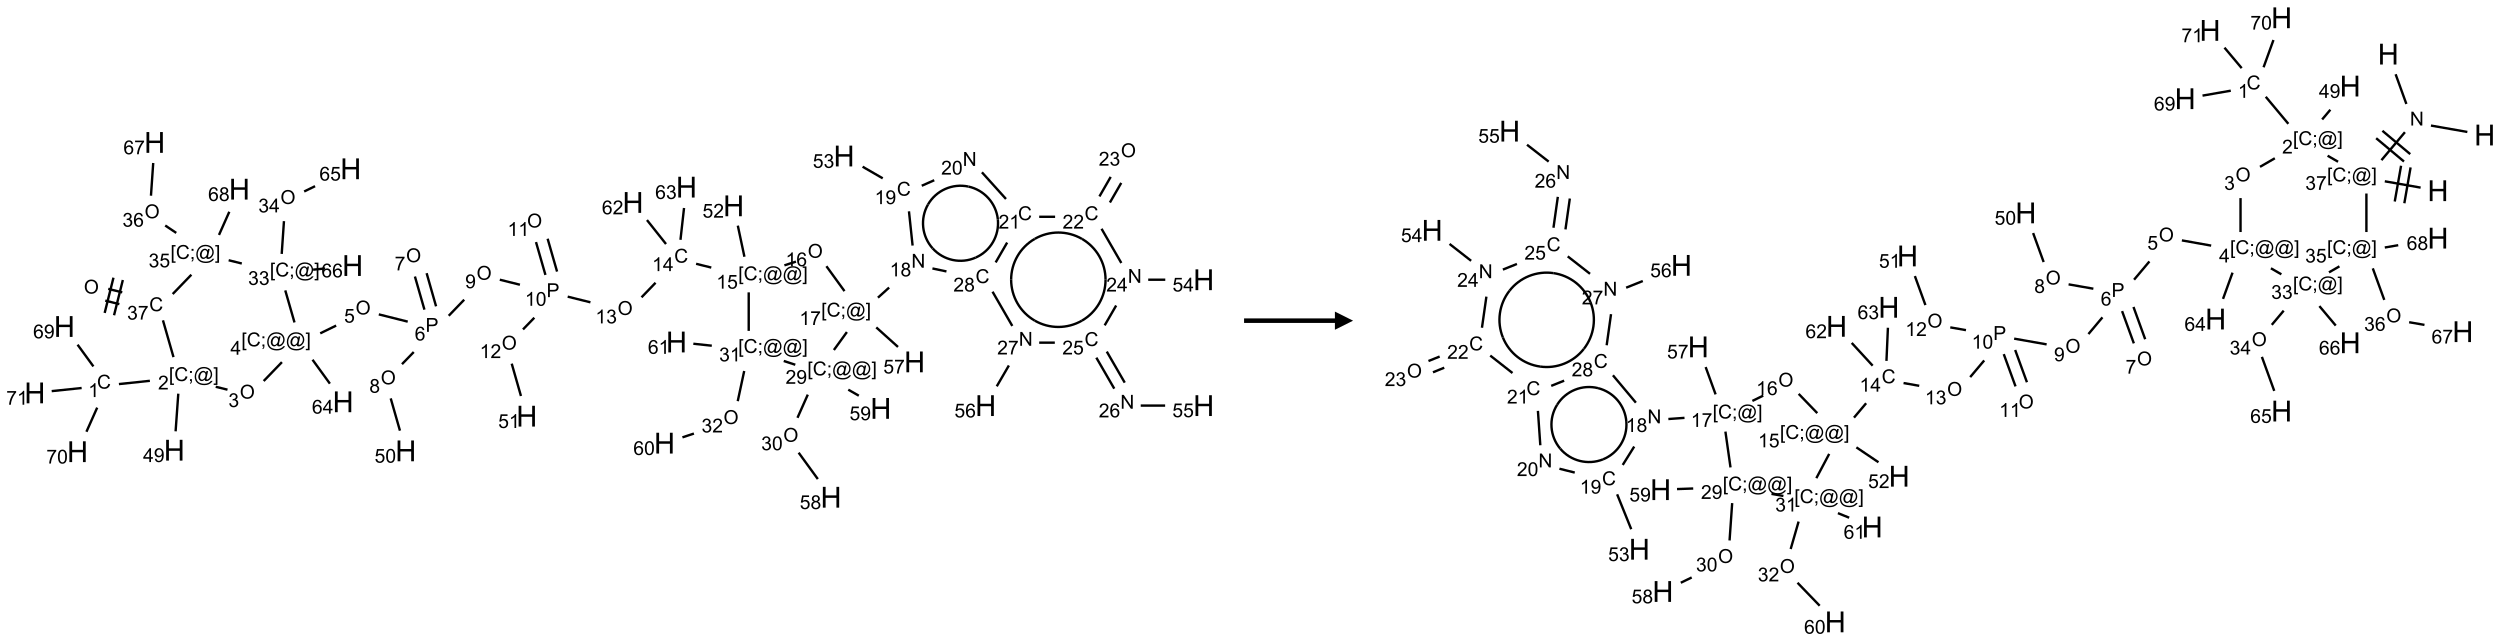 <?xml version="1.0" encoding="UTF-8"?>
<svg xmlns="http://www.w3.org/2000/svg" xmlns:xlink="http://www.w3.org/1999/xlink" width="1376" height="353" viewBox="0 0 1376 353">
<defs>
<g>
<g id="glyph-0-0">
<path d="M 1.332 0 L 1.332 -6.668 L 6.668 -6.668 L 6.668 0 Z M 1.5 -0.168 L 6.5 -0.168 L 6.5 -6.5 L 1.5 -6.5 Z M 1.5 -0.168 "/>
</g>
<g id="glyph-0-1">
<path d="M 0.516 -3.719 C 0.516 -4.984 0.855 -5.977 1.535 -6.695 C 2.215 -7.414 3.094 -7.77 4.172 -7.77 C 4.875 -7.77 5.512 -7.602 6.078 -7.266 C 6.645 -6.93 7.074 -6.461 7.371 -5.855 C 7.668 -5.254 7.816 -4.57 7.816 -3.809 C 7.816 -3.035 7.66 -2.34 7.348 -1.73 C 7.035 -1.117 6.594 -0.656 6.02 -0.34 C 5.449 -0.027 4.828 0.129 4.168 0.129 C 3.449 0.129 2.805 -0.043 2.238 -0.391 C 1.672 -0.738 1.246 -1.211 0.953 -1.812 C 0.66 -2.414 0.516 -3.047 0.516 -3.719 Z M 1.559 -3.703 C 1.559 -2.781 1.805 -2.059 2.301 -1.527 C 2.793 -1 3.414 -0.734 4.16 -0.734 C 4.922 -0.734 5.547 -1 6.039 -1.535 C 6.531 -2.07 6.777 -2.828 6.777 -3.812 C 6.777 -4.434 6.672 -4.977 6.461 -5.441 C 6.25 -5.902 5.945 -6.262 5.539 -6.52 C 5.133 -6.773 4.68 -6.902 4.176 -6.902 C 3.461 -6.902 2.848 -6.656 2.332 -6.164 C 1.816 -5.672 1.559 -4.852 1.559 -3.703 Z M 1.559 -3.703 "/>
</g>
<g id="glyph-0-2">
<path d="M 6.27 -2.676 L 7.281 -2.422 C 7.07 -1.594 6.688 -0.961 6.137 -0.523 C 5.586 -0.086 4.914 0.129 4.121 0.129 C 3.297 0.129 2.629 -0.039 2.113 -0.371 C 1.598 -0.707 1.203 -1.191 0.934 -1.828 C 0.664 -2.465 0.531 -3.145 0.531 -3.875 C 0.531 -4.672 0.684 -5.363 0.988 -5.957 C 1.293 -6.547 1.723 -6.996 2.285 -7.305 C 2.844 -7.613 3.461 -7.766 4.137 -7.766 C 4.898 -7.766 5.543 -7.57 6.062 -7.184 C 6.582 -6.793 6.945 -6.246 7.152 -5.543 L 6.156 -5.309 C 5.98 -5.863 5.723 -6.266 5.387 -6.52 C 5.051 -6.773 4.625 -6.902 4.113 -6.902 C 3.527 -6.902 3.039 -6.762 2.645 -6.48 C 2.25 -6.199 1.973 -5.82 1.812 -5.348 C 1.652 -4.871 1.574 -4.383 1.574 -3.879 C 1.574 -3.23 1.668 -2.664 1.855 -2.18 C 2.047 -1.695 2.34 -1.332 2.738 -1.094 C 3.137 -0.855 3.57 -0.734 4.035 -0.734 C 4.602 -0.734 5.082 -0.898 5.473 -1.223 C 5.867 -1.551 6.133 -2.035 6.27 -2.676 Z M 6.27 -2.676 "/>
</g>
<g id="glyph-0-3">
<path d="M 0.449 -2.016 L 1.387 -2.141 C 1.492 -1.609 1.676 -1.227 1.934 -0.992 C 2.191 -0.758 2.508 -0.641 2.879 -0.641 C 3.32 -0.641 3.695 -0.793 3.996 -1.098 C 4.301 -1.402 4.453 -1.781 4.453 -2.234 C 4.453 -2.664 4.312 -3.02 4.031 -3.301 C 3.75 -3.578 3.391 -3.719 2.957 -3.719 C 2.781 -3.719 2.562 -3.684 2.297 -3.613 L 2.402 -4.438 C 2.465 -4.43 2.516 -4.426 2.551 -4.426 C 2.949 -4.426 3.312 -4.531 3.629 -4.738 C 3.949 -4.949 4.109 -5.27 4.109 -5.703 C 4.109 -6.047 3.992 -6.332 3.762 -6.559 C 3.527 -6.785 3.227 -6.895 2.859 -6.895 C 2.496 -6.895 2.191 -6.781 1.949 -6.551 C 1.707 -6.324 1.547 -5.98 1.48 -5.52 L 0.543 -5.688 C 0.656 -6.316 0.918 -6.805 1.324 -7.148 C 1.73 -7.492 2.234 -7.668 2.84 -7.668 C 3.254 -7.668 3.641 -7.578 3.988 -7.398 C 4.34 -7.219 4.609 -6.977 4.793 -6.668 C 4.98 -6.359 5.074 -6.031 5.074 -5.684 C 5.074 -5.352 4.984 -5.051 4.809 -4.781 C 4.629 -4.512 4.367 -4.297 4.02 -4.137 C 4.473 -4.031 4.824 -3.816 5.074 -3.488 C 5.324 -3.16 5.449 -2.75 5.449 -2.254 C 5.449 -1.59 5.203 -1.023 4.719 -0.559 C 4.234 -0.098 3.617 0.137 2.875 0.137 C 2.203 0.137 1.648 -0.062 1.207 -0.465 C 0.762 -0.863 0.512 -1.379 0.449 -2.016 Z M 0.449 -2.016 "/>
</g>
<g id="glyph-0-4">
<path d="M 0.504 -6.637 L 0.504 -7.535 L 5.449 -7.535 L 5.449 -6.809 C 4.961 -6.289 4.48 -5.602 4.004 -4.746 C 3.527 -3.887 3.156 -3.004 2.895 -2.098 C 2.707 -1.461 2.59 -0.762 2.535 0 L 1.574 0 C 1.582 -0.602 1.703 -1.328 1.926 -2.176 C 2.152 -3.027 2.477 -3.848 2.898 -4.637 C 3.32 -5.426 3.77 -6.094 4.246 -6.637 Z M 0.504 -6.637 "/>
</g>
<g id="glyph-0-5">
<path d="M 0.723 2.121 L 0.723 -7.637 L 2.793 -7.637 L 2.793 -6.859 L 1.66 -6.859 L 1.66 1.344 L 2.793 1.344 L 2.793 2.121 Z M 0.723 2.121 "/>
</g>
<g id="glyph-0-6">
<path d="M 0.949 -4.465 L 0.949 -5.531 L 2.016 -5.531 L 2.016 -4.465 Z M 0.949 0 L 0.949 -1.066 L 2.016 -1.066 L 2.016 0 C 2.016 0.391 1.945 0.711 1.809 0.949 C 1.668 1.191 1.449 1.379 1.145 1.512 L 0.887 1.109 C 1.082 1.023 1.23 0.895 1.324 0.727 C 1.418 0.559 1.469 0.316 1.48 0 Z M 0.949 0 "/>
</g>
<g id="glyph-0-7">
<path d="M 6.047 -0.848 C 5.82 -0.59 5.57 -0.379 5.289 -0.223 C 5.008 -0.062 4.73 0.016 4.449 0.016 C 4.141 0.016 3.84 -0.074 3.547 -0.254 C 3.254 -0.434 3.02 -0.715 2.836 -1.09 C 2.652 -1.465 2.562 -1.875 2.562 -2.324 C 2.562 -2.875 2.703 -3.43 2.988 -3.98 C 3.27 -4.535 3.621 -4.953 4.043 -5.23 C 4.461 -5.508 4.871 -5.645 5.266 -5.645 C 5.566 -5.645 5.855 -5.566 6.129 -5.41 C 6.402 -5.25 6.641 -5.012 6.84 -4.688 L 7.016 -5.496 L 7.949 -5.496 L 7.199 -2 C 7.094 -1.516 7.043 -1.246 7.043 -1.191 C 7.043 -1.098 7.078 -1.02 7.148 -0.949 C 7.219 -0.883 7.305 -0.848 7.406 -0.848 C 7.59 -0.848 7.832 -0.953 8.129 -1.168 C 8.527 -1.445 8.84 -1.816 9.07 -2.285 C 9.301 -2.75 9.418 -3.234 9.418 -3.73 C 9.418 -4.309 9.27 -4.852 8.973 -5.355 C 8.676 -5.859 8.23 -6.262 7.645 -6.562 C 7.055 -6.863 6.406 -7.016 5.691 -7.016 C 4.879 -7.016 4.137 -6.824 3.465 -6.445 C 2.793 -6.066 2.273 -5.52 1.902 -4.809 C 1.535 -4.098 1.348 -3.34 1.348 -2.527 C 1.348 -1.676 1.535 -0.941 1.902 -0.328 C 2.273 0.285 2.809 0.742 3.508 1.035 C 4.207 1.328 4.984 1.473 5.832 1.473 C 6.742 1.473 7.504 1.32 8.121 1.016 C 8.734 0.711 9.195 0.34 9.5 -0.098 L 10.441 -0.098 C 10.266 0.266 9.961 0.637 9.531 1.016 C 9.102 1.395 8.59 1.695 7.996 1.914 C 7.402 2.133 6.688 2.246 5.848 2.246 C 5.078 2.246 4.367 2.145 3.715 1.949 C 3.066 1.75 2.512 1.453 2.051 1.055 C 1.594 0.656 1.25 0.199 1.016 -0.316 C 0.723 -0.973 0.578 -1.684 0.578 -2.441 C 0.578 -3.289 0.75 -4.098 1.098 -4.863 C 1.523 -5.805 2.125 -6.527 2.902 -7.027 C 3.684 -7.527 4.629 -7.777 5.738 -7.777 C 6.602 -7.777 7.375 -7.602 8.059 -7.246 C 8.746 -6.895 9.285 -6.371 9.684 -5.672 C 10.02 -5.07 10.188 -4.418 10.188 -3.715 C 10.188 -2.707 9.832 -1.812 9.125 -1.031 C 8.492 -0.328 7.801 0.02 7.051 0.02 C 6.812 0.02 6.617 -0.016 6.473 -0.09 C 6.324 -0.16 6.215 -0.266 6.145 -0.402 C 6.102 -0.488 6.066 -0.637 6.047 -0.848 Z M 3.527 -2.262 C 3.527 -1.785 3.641 -1.414 3.863 -1.152 C 4.09 -0.887 4.348 -0.754 4.641 -0.754 C 4.836 -0.754 5.039 -0.812 5.254 -0.93 C 5.469 -1.047 5.676 -1.219 5.871 -1.449 C 6.066 -1.676 6.23 -1.969 6.355 -2.32 C 6.48 -2.672 6.543 -3.027 6.543 -3.379 C 6.543 -3.852 6.426 -4.219 6.191 -4.48 C 5.957 -4.738 5.672 -4.871 5.332 -4.871 C 5.109 -4.871 4.902 -4.812 4.707 -4.699 C 4.512 -4.586 4.32 -4.406 4.137 -4.156 C 3.953 -3.906 3.805 -3.602 3.691 -3.246 C 3.582 -2.887 3.527 -2.559 3.527 -2.262 Z M 3.527 -2.262 "/>
</g>
<g id="glyph-0-8">
<path d="M 2.27 2.121 L 0.203 2.121 L 0.203 1.344 L 1.332 1.344 L 1.332 -6.859 L 0.203 -6.859 L 0.203 -7.637 L 2.27 -7.637 Z M 2.27 2.121 "/>
</g>
<g id="glyph-0-9">
<path d="M 5.371 -0.902 L 5.371 0 L 0.324 0 C 0.316 -0.227 0.352 -0.441 0.434 -0.652 C 0.562 -0.996 0.766 -1.332 1.051 -1.668 C 1.332 -2 1.742 -2.387 2.277 -2.824 C 3.105 -3.504 3.668 -4.043 3.957 -4.441 C 4.25 -4.84 4.395 -5.215 4.395 -5.566 C 4.395 -5.938 4.262 -6.254 3.996 -6.508 C 3.73 -6.762 3.387 -6.891 2.957 -6.891 C 2.508 -6.891 2.145 -6.754 1.875 -6.484 C 1.605 -6.215 1.469 -5.84 1.465 -5.359 L 0.5 -5.457 C 0.566 -6.176 0.812 -6.727 1.246 -7.102 C 1.676 -7.477 2.254 -7.668 2.98 -7.668 C 3.711 -7.668 4.293 -7.465 4.719 -7.059 C 5.145 -6.652 5.359 -6.148 5.359 -5.547 C 5.359 -5.242 5.297 -4.941 5.172 -4.645 C 5.047 -4.352 4.84 -4.039 4.551 -3.715 C 4.262 -3.387 3.777 -2.938 3.105 -2.371 C 2.543 -1.898 2.18 -1.578 2.02 -1.41 C 1.859 -1.242 1.73 -1.07 1.625 -0.902 Z M 5.371 -0.902 "/>
</g>
<g id="glyph-0-10">
<path d="M 3.973 0 L 3.035 0 L 3.035 -5.973 C 2.809 -5.758 2.516 -5.543 2.148 -5.328 C 1.781 -5.113 1.453 -4.953 1.16 -4.844 L 1.16 -5.75 C 1.684 -5.996 2.145 -6.297 2.535 -6.645 C 2.93 -6.996 3.207 -7.336 3.371 -7.668 L 3.973 -7.668 Z M 3.973 0 "/>
</g>
<g id="glyph-0-11">
<path d="M 5.309 -5.766 L 4.375 -5.691 C 4.293 -6.059 4.172 -6.328 4.02 -6.496 C 3.766 -6.762 3.453 -6.895 3.082 -6.895 C 2.785 -6.895 2.523 -6.812 2.297 -6.645 C 2 -6.43 1.77 -6.117 1.598 -5.703 C 1.43 -5.289 1.34 -4.703 1.332 -3.938 C 1.559 -4.281 1.836 -4.535 2.16 -4.703 C 2.488 -4.871 2.828 -4.953 3.188 -4.953 C 3.812 -4.953 4.344 -4.723 4.785 -4.262 C 5.223 -3.801 5.441 -3.207 5.441 -2.48 C 5.441 -2 5.34 -1.555 5.133 -1.145 C 4.926 -0.73 4.641 -0.418 4.281 -0.199 C 3.922 0.02 3.512 0.129 3.051 0.129 C 2.27 0.129 1.633 -0.156 1.141 -0.73 C 0.648 -1.305 0.402 -2.254 0.402 -3.574 C 0.402 -5.051 0.672 -6.121 1.219 -6.793 C 1.695 -7.375 2.336 -7.668 3.141 -7.668 C 3.742 -7.668 4.234 -7.5 4.617 -7.16 C 5 -6.824 5.23 -6.359 5.309 -5.766 Z M 1.48 -2.473 C 1.48 -2.152 1.547 -1.844 1.684 -1.547 C 1.82 -1.25 2.016 -1.027 2.262 -0.871 C 2.508 -0.719 2.766 -0.641 3.035 -0.641 C 3.434 -0.641 3.773 -0.801 4.059 -1.121 C 4.344 -1.441 4.484 -1.875 4.484 -2.422 C 4.484 -2.949 4.344 -3.367 4.062 -3.668 C 3.781 -3.973 3.426 -4.125 3 -4.125 C 2.578 -4.125 2.219 -3.973 1.922 -3.668 C 1.625 -3.363 1.48 -2.969 1.48 -2.473 Z M 1.48 -2.473 "/>
</g>
<g id="glyph-0-12">
<path d="M 0.582 -1.766 L 1.484 -1.848 C 1.562 -1.426 1.707 -1.117 1.922 -0.926 C 2.137 -0.734 2.414 -0.641 2.75 -0.641 C 3.039 -0.641 3.289 -0.707 3.508 -0.84 C 3.727 -0.973 3.902 -1.148 4.043 -1.367 C 4.18 -1.586 4.297 -1.887 4.391 -2.262 C 4.484 -2.637 4.531 -3.016 4.531 -3.406 C 4.531 -3.449 4.531 -3.512 4.527 -3.594 C 4.34 -3.297 4.082 -3.055 3.758 -2.867 C 3.434 -2.68 3.082 -2.59 2.703 -2.59 C 2.07 -2.59 1.535 -2.816 1.098 -3.277 C 0.66 -3.734 0.441 -4.34 0.441 -5.09 C 0.441 -5.863 0.672 -6.484 1.129 -6.957 C 1.586 -7.43 2.156 -7.668 2.844 -7.668 C 3.34 -7.668 3.793 -7.531 4.207 -7.266 C 4.617 -7 4.93 -6.617 5.145 -6.121 C 5.355 -5.629 5.465 -4.91 5.465 -3.973 C 5.465 -2.996 5.359 -2.223 5.145 -1.645 C 4.934 -1.066 4.617 -0.625 4.199 -0.324 C 3.781 -0.02 3.293 0.129 2.73 0.129 C 2.133 0.129 1.645 -0.035 1.266 -0.367 C 0.887 -0.699 0.66 -1.164 0.582 -1.766 Z M 4.422 -5.137 C 4.422 -5.676 4.277 -6.102 3.992 -6.418 C 3.707 -6.734 3.359 -6.891 2.957 -6.891 C 2.543 -6.891 2.18 -6.719 1.871 -6.379 C 1.562 -6.039 1.406 -5.598 1.406 -5.059 C 1.406 -4.57 1.555 -4.176 1.848 -3.871 C 2.141 -3.566 2.5 -3.418 2.934 -3.418 C 3.367 -3.418 3.723 -3.57 4.004 -3.871 C 4.281 -4.176 4.422 -4.598 4.422 -5.137 Z M 4.422 -5.137 "/>
</g>
<g id="glyph-0-13">
<path d="M 0.441 -3.766 C 0.441 -4.668 0.535 -5.395 0.723 -5.945 C 0.906 -6.496 1.184 -6.922 1.551 -7.219 C 1.918 -7.516 2.375 -7.668 2.934 -7.668 C 3.344 -7.668 3.703 -7.586 4.012 -7.418 C 4.32 -7.254 4.574 -7.016 4.777 -6.707 C 4.977 -6.395 5.137 -6.016 5.25 -5.57 C 5.363 -5.125 5.422 -4.523 5.422 -3.766 C 5.422 -2.871 5.328 -2.148 5.145 -1.598 C 4.961 -1.047 4.688 -0.621 4.32 -0.32 C 3.953 -0.02 3.492 0.129 2.934 0.129 C 2.195 0.129 1.617 -0.133 1.199 -0.66 C 0.695 -1.297 0.441 -2.332 0.441 -3.766 Z M 1.406 -3.766 C 1.406 -2.512 1.555 -1.68 1.848 -1.262 C 2.141 -0.848 2.5 -0.641 2.934 -0.641 C 3.363 -0.641 3.727 -0.848 4.02 -1.266 C 4.312 -1.684 4.457 -2.516 4.457 -3.766 C 4.457 -5.023 4.312 -5.859 4.02 -6.27 C 3.727 -6.684 3.359 -6.891 2.922 -6.891 C 2.492 -6.891 2.148 -6.707 1.891 -6.344 C 1.566 -5.879 1.406 -5.02 1.406 -3.766 Z M 1.406 -3.766 "/>
</g>
<g id="glyph-0-14">
<path d="M 3.449 0 L 3.449 -1.828 L 0.137 -1.828 L 0.137 -2.688 L 3.621 -7.637 L 4.387 -7.637 L 4.387 -2.688 L 5.418 -2.688 L 5.418 -1.828 L 4.387 -1.828 L 4.387 0 Z M 3.449 -2.688 L 3.449 -6.129 L 1.059 -2.688 Z M 3.449 -2.688 "/>
</g>
<g id="glyph-0-15">
<path d="M 0.441 -2 L 1.426 -2.082 C 1.5 -1.605 1.668 -1.242 1.934 -1.004 C 2.199 -0.762 2.52 -0.641 2.895 -0.641 C 3.348 -0.641 3.73 -0.812 4.043 -1.152 C 4.355 -1.492 4.512 -1.941 4.512 -2.504 C 4.512 -3.039 4.359 -3.461 4.059 -3.77 C 3.758 -4.078 3.367 -4.234 2.879 -4.234 C 2.578 -4.234 2.305 -4.164 2.062 -4.027 C 1.82 -3.891 1.629 -3.715 1.488 -3.496 L 0.609 -3.609 L 1.348 -7.531 L 5.145 -7.531 L 5.145 -6.637 L 2.098 -6.637 L 1.688 -4.582 C 2.145 -4.902 2.625 -5.062 3.129 -5.062 C 3.797 -5.062 4.359 -4.832 4.816 -4.371 C 5.277 -3.91 5.504 -3.312 5.504 -2.59 C 5.504 -1.898 5.305 -1.301 4.902 -0.797 C 4.41 -0.18 3.742 0.129 2.895 0.129 C 2.199 0.129 1.633 -0.062 1.195 -0.453 C 0.758 -0.844 0.504 -1.359 0.441 -2 Z M 0.441 -2 "/>
</g>
<g id="glyph-0-16">
<path d="M 0.824 0 L 0.824 -7.637 L 3.703 -7.637 C 4.211 -7.637 4.598 -7.609 4.863 -7.562 C 5.238 -7.5 5.555 -7.383 5.809 -7.207 C 6.062 -7.031 6.266 -6.785 6.418 -6.469 C 6.574 -6.152 6.652 -5.805 6.652 -5.426 C 6.652 -4.777 6.445 -4.227 6.031 -3.777 C 5.617 -3.328 4.871 -3.105 3.793 -3.105 L 1.832 -3.105 L 1.832 0 Z M 1.832 -4.004 L 3.809 -4.004 C 4.461 -4.004 4.922 -4.125 5.199 -4.371 C 5.473 -4.613 5.609 -4.953 5.609 -5.395 C 5.609 -5.715 5.527 -5.988 5.367 -6.215 C 5.207 -6.441 4.992 -6.594 4.73 -6.668 C 4.559 -6.711 4.246 -6.734 3.785 -6.734 L 1.832 -6.734 Z M 1.832 -4.004 "/>
</g>
<g id="glyph-0-17">
<path d="M 1.887 -4.141 C 1.496 -4.281 1.207 -4.484 1.02 -4.75 C 0.832 -5.016 0.738 -5.328 0.738 -5.699 C 0.738 -6.254 0.938 -6.719 1.34 -7.098 C 1.738 -7.477 2.27 -7.668 2.934 -7.668 C 3.598 -7.668 4.137 -7.473 4.543 -7.086 C 4.949 -6.699 5.152 -6.227 5.152 -5.672 C 5.152 -5.316 5.059 -5.008 4.871 -4.746 C 4.688 -4.484 4.406 -4.281 4.027 -4.141 C 4.496 -3.988 4.852 -3.742 5.098 -3.402 C 5.34 -3.062 5.465 -2.656 5.465 -2.184 C 5.465 -1.531 5.234 -0.98 4.77 -0.535 C 4.309 -0.09 3.703 0.129 2.949 0.129 C 2.195 0.129 1.586 -0.094 1.125 -0.539 C 0.664 -0.984 0.434 -1.543 0.434 -2.207 C 0.434 -2.703 0.559 -3.121 0.809 -3.457 C 1.062 -3.793 1.422 -4.02 1.887 -4.141 Z M 1.699 -5.73 C 1.699 -5.367 1.812 -5.074 2.047 -4.844 C 2.281 -4.613 2.582 -4.5 2.953 -4.5 C 3.312 -4.5 3.609 -4.613 3.84 -4.84 C 4.07 -5.066 4.188 -5.348 4.188 -5.676 C 4.188 -6.02 4.07 -6.309 3.832 -6.543 C 3.594 -6.777 3.297 -6.895 2.941 -6.895 C 2.586 -6.895 2.289 -6.781 2.051 -6.551 C 1.816 -6.324 1.699 -6.047 1.699 -5.73 Z M 1.395 -2.203 C 1.395 -1.938 1.461 -1.676 1.586 -1.426 C 1.711 -1.176 1.902 -0.984 2.152 -0.848 C 2.402 -0.711 2.672 -0.641 2.957 -0.641 C 3.406 -0.641 3.777 -0.785 4.066 -1.074 C 4.359 -1.363 4.504 -1.727 4.504 -2.172 C 4.504 -2.625 4.355 -2.996 4.055 -3.293 C 3.754 -3.586 3.379 -3.734 2.926 -3.734 C 2.484 -3.734 2.121 -3.59 1.832 -3.297 C 1.543 -3.004 1.395 -2.641 1.395 -2.203 Z M 1.395 -2.203 "/>
</g>
<g id="glyph-0-18">
<path d="M 0.812 0 L 0.812 -7.637 L 1.848 -7.637 L 5.859 -1.641 L 5.859 -7.637 L 6.828 -7.637 L 6.828 0 L 5.793 0 L 1.781 -6 L 1.781 0 Z M 0.812 0 "/>
</g>
<g id="glyph-1-0">
<path d="M 2 0 L 2 -10 L 10 -10 L 10 0 Z M 2.25 -0.25 L 9.75 -0.25 L 9.75 -9.75 L 2.25 -9.75 Z M 2.25 -0.25 "/>
</g>
<g id="glyph-1-1">
<path d="M 1.281 0 L 1.281 -11.453 L 2.797 -11.453 L 2.797 -6.75 L 8.75 -6.75 L 8.75 -11.453 L 10.266 -11.453 L 10.266 0 L 8.75 0 L 8.75 -5.398 L 2.797 -5.398 L 2.797 0 Z M 1.281 0 "/>
</g>
</g>
</defs>
<path fill="none" stroke-width="0.033" stroke-linecap="butt" stroke-linejoin="miter" stroke="rgb(0%, 0%, 0%)" stroke-opacity="1" stroke-miterlimit="10" d="M 0.969 2.177 L 1.163 2.225 " transform="matrix(40, 0, 0, 40, 19.172, 78.396)"/>
<path fill="none" stroke-width="0.033" stroke-linecap="butt" stroke-linejoin="miter" stroke="rgb(0%, 0%, 0%)" stroke-opacity="1" stroke-miterlimit="10" d="M 1.01 2.015 L 1.203 2.063 " transform="matrix(40, 0, 0, 40, 19.172, 78.396)"/>
<path fill="none" stroke-width="0.033" stroke-linecap="butt" stroke-linejoin="miter" stroke="rgb(0%, 0%, 0%)" stroke-opacity="1" stroke-miterlimit="10" d="M 1.09 2.378 L 1.211 1.893 " transform="matrix(40, 0, 0, 40, 19.172, 78.396)"/>
<path fill="none" stroke-width="0.033" stroke-linecap="butt" stroke-linejoin="miter" stroke="rgb(0%, 0%, 0%)" stroke-opacity="1" stroke-miterlimit="10" d="M 0.961 2.346 L 1.082 1.861 " transform="matrix(40, 0, 0, 40, 19.172, 78.396)"/>
<path fill="none" stroke-width="0.033" stroke-linecap="butt" stroke-linejoin="miter" stroke="rgb(0%, 0%, 0%)" stroke-opacity="1" stroke-miterlimit="10" d="M 1.763 2.448 L 1.908 2.954 " transform="matrix(40, 0, 0, 40, 19.172, 78.396)"/>
<path fill="none" stroke-width="0.033" stroke-linecap="butt" stroke-linejoin="miter" stroke="rgb(0%, 0%, 0%)" stroke-opacity="1" stroke-miterlimit="10" d="M 1.583 3.28 L 1.157 3.325 " transform="matrix(40, 0, 0, 40, 19.172, 78.396)"/>
<path fill="none" stroke-width="0.033" stroke-linecap="butt" stroke-linejoin="miter" stroke="rgb(0%, 0%, 0%)" stroke-opacity="1" stroke-miterlimit="10" d="M 0.806 3.082 L 0.588 2.783 " transform="matrix(40, 0, 0, 40, 19.172, 78.396)"/>
<path fill="none" stroke-width="0.033" stroke-linecap="butt" stroke-linejoin="miter" stroke="rgb(0%, 0%, 0%)" stroke-opacity="1" stroke-miterlimit="10" d="M 0.858 3.649 L 0.71 3.981 " transform="matrix(40, 0, 0, 40, 19.172, 78.396)"/>
<path fill="none" stroke-width="0.033" stroke-linecap="butt" stroke-linejoin="miter" stroke="rgb(0%, 0%, 0%)" stroke-opacity="1" stroke-miterlimit="10" d="M 0.644 3.379 L 0.232 3.422 " transform="matrix(40, 0, 0, 40, 19.172, 78.396)"/>
<path fill="none" stroke-width="0.033" stroke-linecap="butt" stroke-linejoin="miter" stroke="rgb(0%, 0%, 0%)" stroke-opacity="1" stroke-miterlimit="10" d="M 1.974 3.457 L 1.937 3.975 " transform="matrix(40, 0, 0, 40, 19.172, 78.396)"/>
<path fill="none" stroke-width="0.033" stroke-linecap="butt" stroke-linejoin="miter" stroke="rgb(0%, 0%, 0%)" stroke-opacity="1" stroke-miterlimit="10" d="M 2.489 3.362 L 2.651 3.402 " transform="matrix(40, 0, 0, 40, 19.172, 78.396)"/>
<path fill="none" stroke-width="0.033" stroke-linecap="butt" stroke-linejoin="miter" stroke="rgb(0%, 0%, 0%)" stroke-opacity="1" stroke-miterlimit="10" d="M 3.149 3.283 L 3.4 3.023 " transform="matrix(40, 0, 0, 40, 19.172, 78.396)"/>
<path fill="none" stroke-width="0.033" stroke-linecap="butt" stroke-linejoin="miter" stroke="rgb(0%, 0%, 0%)" stroke-opacity="1" stroke-miterlimit="10" d="M 3.927 2.627 L 4.146 2.52 " transform="matrix(40, 0, 0, 40, 19.172, 78.396)"/>
<path fill="none" stroke-width="0.033" stroke-linecap="butt" stroke-linejoin="miter" stroke="rgb(0%, 0%, 0%)" stroke-opacity="1" stroke-miterlimit="10" d="M 4.733 2.366 L 5.131 2.466 " transform="matrix(40, 0, 0, 40, 19.172, 78.396)"/>
<path fill="none" stroke-width="0.033" stroke-linecap="butt" stroke-linejoin="miter" stroke="rgb(0%, 0%, 0%)" stroke-opacity="1" stroke-miterlimit="10" d="M 5.521 2.255 L 5.391 1.799 " transform="matrix(40, 0, 0, 40, 19.172, 78.396)"/>
<path fill="none" stroke-width="0.033" stroke-linecap="butt" stroke-linejoin="miter" stroke="rgb(0%, 0%, 0%)" stroke-opacity="1" stroke-miterlimit="10" d="M 5.361 2.301 L 5.23 1.845 " transform="matrix(40, 0, 0, 40, 19.172, 78.396)"/>
<path fill="none" stroke-width="0.033" stroke-linecap="butt" stroke-linejoin="miter" stroke="rgb(0%, 0%, 0%)" stroke-opacity="1" stroke-miterlimit="10" d="M 5.214 2.884 L 5.052 3.051 " transform="matrix(40, 0, 0, 40, 19.172, 78.396)"/>
<path fill="none" stroke-width="0.033" stroke-linecap="butt" stroke-linejoin="miter" stroke="rgb(0%, 0%, 0%)" stroke-opacity="1" stroke-miterlimit="10" d="M 4.897 3.522 L 5.024 3.966 " transform="matrix(40, 0, 0, 40, 19.172, 78.396)"/>
<path fill="none" stroke-width="0.033" stroke-linecap="butt" stroke-linejoin="miter" stroke="rgb(0%, 0%, 0%)" stroke-opacity="1" stroke-miterlimit="10" d="M 5.695 2.385 L 5.908 2.164 " transform="matrix(40, 0, 0, 40, 19.172, 78.396)"/>
<path fill="none" stroke-width="0.033" stroke-linecap="butt" stroke-linejoin="miter" stroke="rgb(0%, 0%, 0%)" stroke-opacity="1" stroke-miterlimit="10" d="M 6.398 1.889 L 6.675 1.958 " transform="matrix(40, 0, 0, 40, 19.172, 78.396)"/>
<path fill="none" stroke-width="0.033" stroke-linecap="butt" stroke-linejoin="miter" stroke="rgb(0%, 0%, 0%)" stroke-opacity="1" stroke-miterlimit="10" d="M 7.186 1.777 L 7.056 1.325 " transform="matrix(40, 0, 0, 40, 19.172, 78.396)"/>
<path fill="none" stroke-width="0.033" stroke-linecap="butt" stroke-linejoin="miter" stroke="rgb(0%, 0%, 0%)" stroke-opacity="1" stroke-miterlimit="10" d="M 7.026 1.823 L 6.896 1.371 " transform="matrix(40, 0, 0, 40, 19.172, 78.396)"/>
<path fill="none" stroke-width="0.033" stroke-linecap="butt" stroke-linejoin="miter" stroke="rgb(0%, 0%, 0%)" stroke-opacity="1" stroke-miterlimit="10" d="M 6.873 2.412 L 6.717 2.573 " transform="matrix(40, 0, 0, 40, 19.172, 78.396)"/>
<path fill="none" stroke-width="0.033" stroke-linecap="butt" stroke-linejoin="miter" stroke="rgb(0%, 0%, 0%)" stroke-opacity="1" stroke-miterlimit="10" d="M 6.562 3.044 L 6.689 3.489 " transform="matrix(40, 0, 0, 40, 19.172, 78.396)"/>
<path fill="none" stroke-width="0.033" stroke-linecap="butt" stroke-linejoin="miter" stroke="rgb(0%, 0%, 0%)" stroke-opacity="1" stroke-miterlimit="10" d="M 7.332 2.122 L 7.645 2.2 " transform="matrix(40, 0, 0, 40, 19.172, 78.396)"/>
<path fill="none" stroke-width="0.033" stroke-linecap="butt" stroke-linejoin="miter" stroke="rgb(0%, 0%, 0%)" stroke-opacity="1" stroke-miterlimit="10" d="M 8.348 2.131 L 8.541 1.931 " transform="matrix(40, 0, 0, 40, 19.172, 78.396)"/>
<path fill="none" stroke-width="0.033" stroke-linecap="butt" stroke-linejoin="miter" stroke="rgb(0%, 0%, 0%)" stroke-opacity="1" stroke-miterlimit="10" d="M 9.099 1.67 L 9.308 1.722 " transform="matrix(40, 0, 0, 40, 19.172, 78.396)"/>
<path fill="none" stroke-width="0.033" stroke-linecap="butt" stroke-linejoin="miter" stroke="rgb(0%, 0%, 0%)" stroke-opacity="1" stroke-miterlimit="10" d="M 9.764 1.573 L 9.673 1.145 " transform="matrix(40, 0, 0, 40, 19.172, 78.396)"/>
<path fill="none" stroke-width="0.033" stroke-linecap="butt" stroke-linejoin="miter" stroke="rgb(0%, 0%, 0%)" stroke-opacity="1" stroke-miterlimit="10" d="M 10.314 1.691 L 10.473 1.64 " transform="matrix(40, 0, 0, 40, 19.172, 78.396)"/>
<path fill="none" stroke-width="0.033" stroke-linecap="butt" stroke-linejoin="miter" stroke="rgb(0%, 0%, 0%)" stroke-opacity="1" stroke-miterlimit="10" d="M 10.892 1.703 L 11.141 2.046 " transform="matrix(40, 0, 0, 40, 19.172, 78.396)"/>
<path fill="none" stroke-width="0.033" stroke-linecap="butt" stroke-linejoin="miter" stroke="rgb(0%, 0%, 0%)" stroke-opacity="1" stroke-miterlimit="10" d="M 11.601 2.136 L 11.755 1.997 " transform="matrix(40, 0, 0, 40, 19.172, 78.396)"/>
<path fill="none" stroke-width="0.033" stroke-linecap="butt" stroke-linejoin="miter" stroke="rgb(0%, 0%, 0%)" stroke-opacity="1" stroke-miterlimit="10" d="M 12.078 1.419 L 12.028 0.948 " transform="matrix(40, 0, 0, 40, 19.172, 78.396)"/>
<path fill="none" stroke-width="0.033" stroke-linecap="butt" stroke-linejoin="miter" stroke="rgb(0%, 0%, 0%)" stroke-opacity="1" stroke-miterlimit="10" d="M 11.667 0.494 L 11.39 0.334 " transform="matrix(40, 0, 0, 40, 19.172, 78.396)"/>
<path fill="none" stroke-width="0.033" stroke-linecap="butt" stroke-linejoin="miter" stroke="rgb(0%, 0%, 0%)" stroke-opacity="1" stroke-miterlimit="10" d="M 12.204 0.596 L 12.376 0.52 " transform="matrix(40, 0, 0, 40, 19.172, 78.396)"/>
<path fill="none" stroke-width="0.033" stroke-linecap="butt" stroke-linejoin="miter" stroke="rgb(0%, 0%, 0%)" stroke-opacity="1" stroke-miterlimit="10" d="M 13.032 0.411 L 13.363 0.778 " transform="matrix(40, 0, 0, 40, 19.172, 78.396)"/>
<path fill="none" stroke-width="0.033" stroke-linecap="butt" stroke-linejoin="miter" stroke="rgb(0%, 0%, 0%)" stroke-opacity="1" stroke-miterlimit="10" d="M 13.82 1.023 L 14.039 1.023 " transform="matrix(40, 0, 0, 40, 19.172, 78.396)"/>
<path fill="none" stroke-width="0.033" stroke-linecap="butt" stroke-linejoin="miter" stroke="rgb(0%, 0%, 0%)" stroke-opacity="1" stroke-miterlimit="10" d="M 14.793 0.827 L 14.949 0.557 " transform="matrix(40, 0, 0, 40, 19.172, 78.396)"/>
<path fill="none" stroke-width="0.033" stroke-linecap="butt" stroke-linejoin="miter" stroke="rgb(0%, 0%, 0%)" stroke-opacity="1" stroke-miterlimit="10" d="M 14.649 0.743 L 14.804 0.474 " transform="matrix(40, 0, 0, 40, 19.172, 78.396)"/>
<path fill="none" stroke-width="0.033" stroke-linecap="butt" stroke-linejoin="miter" stroke="rgb(0%, 0%, 0%)" stroke-opacity="1" stroke-miterlimit="10" d="M 14.678 1.188 L 14.95 1.659 " transform="matrix(40, 0, 0, 40, 19.172, 78.396)"/>
<path fill="none" stroke-width="0.033" stroke-linecap="butt" stroke-linejoin="miter" stroke="rgb(0%, 0%, 0%)" stroke-opacity="1" stroke-miterlimit="10" d="M 15.32 1.889 L 15.555 1.889 " transform="matrix(40, 0, 0, 40, 19.172, 78.396)"/>
<path fill="none" stroke-width="0.033" stroke-linecap="butt" stroke-linejoin="miter" stroke="rgb(0%, 0%, 0%)" stroke-opacity="1" stroke-miterlimit="10" d="M 14.879 2.244 L 14.721 2.517 " transform="matrix(40, 0, 0, 40, 19.172, 78.396)"/>
<path fill="none" stroke-width="0.033" stroke-linecap="butt" stroke-linejoin="miter" stroke="rgb(0%, 0%, 0%)" stroke-opacity="1" stroke-miterlimit="10" d="M 14.606 2.961 L 14.853 3.388 " transform="matrix(40, 0, 0, 40, 19.172, 78.396)"/>
<path fill="none" stroke-width="0.033" stroke-linecap="butt" stroke-linejoin="miter" stroke="rgb(0%, 0%, 0%)" stroke-opacity="1" stroke-miterlimit="10" d="M 14.75 2.878 L 14.997 3.305 " transform="matrix(40, 0, 0, 40, 19.172, 78.396)"/>
<path fill="none" stroke-width="0.033" stroke-linecap="butt" stroke-linejoin="miter" stroke="rgb(0%, 0%, 0%)" stroke-opacity="1" stroke-miterlimit="10" d="M 15.217 3.621 L 15.553 3.621 " transform="matrix(40, 0, 0, 40, 19.172, 78.396)"/>
<path fill="none" stroke-width="0.033" stroke-linecap="butt" stroke-linejoin="miter" stroke="rgb(0%, 0%, 0%)" stroke-opacity="1" stroke-miterlimit="10" d="M 14.035 2.755 L 13.82 2.755 " transform="matrix(40, 0, 0, 40, 19.172, 78.396)"/>
<path fill="none" stroke-width="0.033" stroke-linecap="butt" stroke-linejoin="miter" stroke="rgb(0%, 0%, 0%)" stroke-opacity="1" stroke-miterlimit="10" d="M 13.403 3.069 L 13.236 3.356 " transform="matrix(40, 0, 0, 40, 19.172, 78.396)"/>
<path fill="none" stroke-width="0.033" stroke-linecap="butt" stroke-linejoin="miter" stroke="rgb(0%, 0%, 0%)" stroke-opacity="1" stroke-miterlimit="10" d="M 13.45 2.525 L 13.178 2.054 " transform="matrix(40, 0, 0, 40, 19.172, 78.396)"/>
<path fill="none" stroke-width="0.033" stroke-linecap="butt" stroke-linejoin="miter" stroke="rgb(0%, 0%, 0%)" stroke-opacity="1" stroke-miterlimit="10" d="M 12.544 1.775 L 12.351 1.734 " transform="matrix(40, 0, 0, 40, 19.172, 78.396)"/>
<path fill="none" stroke-width="0.033" stroke-linecap="butt" stroke-linejoin="miter" stroke="rgb(0%, 0%, 0%)" stroke-opacity="1" stroke-miterlimit="10" d="M 13.221 1.651 L 13.379 1.378 " transform="matrix(40, 0, 0, 40, 19.172, 78.396)"/>
<path fill="none" stroke-width="0.033" stroke-linecap="butt" stroke-linejoin="miter" stroke="rgb(0%, 0%, 0%)" stroke-opacity="1" stroke-miterlimit="10" d="M 11.578 2.545 L 11.877 2.814 " transform="matrix(40, 0, 0, 40, 19.172, 78.396)"/>
<path fill="none" stroke-width="0.033" stroke-linecap="butt" stroke-linejoin="miter" stroke="rgb(0%, 0%, 0%)" stroke-opacity="1" stroke-miterlimit="10" d="M 11.174 2.609 L 10.995 2.856 " transform="matrix(40, 0, 0, 40, 19.172, 78.396)"/>
<path fill="none" stroke-width="0.033" stroke-linecap="butt" stroke-linejoin="miter" stroke="rgb(0%, 0%, 0%)" stroke-opacity="1" stroke-miterlimit="10" d="M 10.636 3.47 L 10.494 3.789 " transform="matrix(40, 0, 0, 40, 19.172, 78.396)"/>
<path fill="none" stroke-width="0.033" stroke-linecap="butt" stroke-linejoin="miter" stroke="rgb(0%, 0%, 0%)" stroke-opacity="1" stroke-miterlimit="10" d="M 10.51 4.269 L 10.774 4.632 " transform="matrix(40, 0, 0, 40, 19.172, 78.396)"/>
<path fill="none" stroke-width="0.033" stroke-linecap="butt" stroke-linejoin="miter" stroke="rgb(0%, 0%, 0%)" stroke-opacity="1" stroke-miterlimit="10" d="M 11.193 3.402 L 11.338 3.485 " transform="matrix(40, 0, 0, 40, 19.172, 78.396)"/>
<path fill="none" stroke-width="0.033" stroke-linecap="butt" stroke-linejoin="miter" stroke="rgb(0%, 0%, 0%)" stroke-opacity="1" stroke-miterlimit="10" d="M 10.464 3.059 L 10.305 3.007 " transform="matrix(40, 0, 0, 40, 19.172, 78.396)"/>
<path fill="none" stroke-width="0.033" stroke-linecap="butt" stroke-linejoin="miter" stroke="rgb(0%, 0%, 0%)" stroke-opacity="1" stroke-miterlimit="10" d="M 9.823 2.593 L 9.823 2.063 " transform="matrix(40, 0, 0, 40, 19.172, 78.396)"/>
<path fill="none" stroke-width="0.033" stroke-linecap="butt" stroke-linejoin="miter" stroke="rgb(0%, 0%, 0%)" stroke-opacity="1" stroke-miterlimit="10" d="M 9.761 3.145 L 9.672 3.56 " transform="matrix(40, 0, 0, 40, 19.172, 78.396)"/>
<path fill="none" stroke-width="0.033" stroke-linecap="butt" stroke-linejoin="miter" stroke="rgb(0%, 0%, 0%)" stroke-opacity="1" stroke-miterlimit="10" d="M 9.069 4.006 L 8.911 4.058 " transform="matrix(40, 0, 0, 40, 19.172, 78.396)"/>
<path fill="none" stroke-width="0.033" stroke-linecap="butt" stroke-linejoin="miter" stroke="rgb(0%, 0%, 0%)" stroke-opacity="1" stroke-miterlimit="10" d="M 9.315 2.797 L 9.061 2.77 " transform="matrix(40, 0, 0, 40, 19.172, 78.396)"/>
<path fill="none" stroke-width="0.033" stroke-linecap="butt" stroke-linejoin="miter" stroke="rgb(0%, 0%, 0%)" stroke-opacity="1" stroke-miterlimit="10" d="M 8.685 1.398 L 8.423 1.068 " transform="matrix(40, 0, 0, 40, 19.172, 78.396)"/>
<path fill="none" stroke-width="0.033" stroke-linecap="butt" stroke-linejoin="miter" stroke="rgb(0%, 0%, 0%)" stroke-opacity="1" stroke-miterlimit="10" d="M 8.884 1.34 L 8.933 0.902 " transform="matrix(40, 0, 0, 40, 19.172, 78.396)"/>
<path fill="none" stroke-width="0.033" stroke-linecap="butt" stroke-linejoin="miter" stroke="rgb(0%, 0%, 0%)" stroke-opacity="1" stroke-miterlimit="10" d="M 3.821 2.99 L 4.06 3.319 " transform="matrix(40, 0, 0, 40, 19.172, 78.396)"/>
<path fill="none" stroke-width="0.033" stroke-linecap="butt" stroke-linejoin="miter" stroke="rgb(0%, 0%, 0%)" stroke-opacity="1" stroke-miterlimit="10" d="M 3.573 2.477 L 3.446 2.036 " transform="matrix(40, 0, 0, 40, 19.172, 78.396)"/>
<path fill="none" stroke-width="0.033" stroke-linecap="butt" stroke-linejoin="miter" stroke="rgb(0%, 0%, 0%)" stroke-opacity="1" stroke-miterlimit="10" d="M 3.397 1.534 L 3.428 1.083 " transform="matrix(40, 0, 0, 40, 19.172, 78.396)"/>
<path fill="none" stroke-width="0.033" stroke-linecap="butt" stroke-linejoin="miter" stroke="rgb(0%, 0%, 0%)" stroke-opacity="1" stroke-miterlimit="10" d="M 3.706 0.675 L 3.856 0.602 " transform="matrix(40, 0, 0, 40, 19.172, 78.396)"/>
<path fill="none" stroke-width="0.033" stroke-linecap="butt" stroke-linejoin="miter" stroke="rgb(0%, 0%, 0%)" stroke-opacity="1" stroke-miterlimit="10" d="M 3.829 1.751 L 3.995 1.734 " transform="matrix(40, 0, 0, 40, 19.172, 78.396)"/>
<path fill="none" stroke-width="0.033" stroke-linecap="butt" stroke-linejoin="miter" stroke="rgb(0%, 0%, 0%)" stroke-opacity="1" stroke-miterlimit="10" d="M 2.848 1.666 L 2.667 1.621 " transform="matrix(40, 0, 0, 40, 19.172, 78.396)"/>
<path fill="none" stroke-width="0.033" stroke-linecap="butt" stroke-linejoin="miter" stroke="rgb(0%, 0%, 0%)" stroke-opacity="1" stroke-miterlimit="10" d="M 2.154 1.82 L 1.897 2.086 " transform="matrix(40, 0, 0, 40, 19.172, 78.396)"/>
<path fill="none" stroke-width="0.033" stroke-linecap="butt" stroke-linejoin="miter" stroke="rgb(0%, 0%, 0%)" stroke-opacity="1" stroke-miterlimit="10" d="M 1.946 1.245 L 1.794 1.143 " transform="matrix(40, 0, 0, 40, 19.172, 78.396)"/>
<path fill="none" stroke-width="0.033" stroke-linecap="butt" stroke-linejoin="miter" stroke="rgb(0%, 0%, 0%)" stroke-opacity="1" stroke-miterlimit="10" d="M 1.598 0.733 L 1.629 0.283 " transform="matrix(40, 0, 0, 40, 19.172, 78.396)"/>
<path fill="none" stroke-width="0.033" stroke-linecap="butt" stroke-linejoin="miter" stroke="rgb(0%, 0%, 0%)" stroke-opacity="1" stroke-miterlimit="10" d="M 2.534 1.273 L 2.676 0.954 " transform="matrix(40, 0, 0, 40, 19.172, 78.396)"/>
<path fill="none" stroke-width="0.033" stroke-linecap="butt" stroke-linejoin="miter" stroke="rgb(0%, 0%, 0%)" stroke-opacity="1" stroke-miterlimit="10" d="M 12.354 1.458 C 12.204 1.291 12.179 1.048 12.29 0.854 " transform="matrix(40, 0, 0, 40, 19.172, 78.396)"/>
<path fill="none" stroke-width="0.033" stroke-linecap="butt" stroke-linejoin="miter" stroke="rgb(0%, 0%, 0%)" stroke-opacity="1" stroke-miterlimit="10" d="M 12.947 1.584 C 12.743 1.675 12.504 1.624 12.354 1.458 " transform="matrix(40, 0, 0, 40, 19.172, 78.396)"/>
<path fill="none" stroke-width="0.033" stroke-linecap="butt" stroke-linejoin="miter" stroke="rgb(0%, 0%, 0%)" stroke-opacity="1" stroke-miterlimit="10" d="M 13.251 1.058 C 13.274 1.281 13.152 1.493 12.947 1.584 " transform="matrix(40, 0, 0, 40, 19.172, 78.396)"/>
<path fill="none" stroke-width="0.033" stroke-linecap="butt" stroke-linejoin="miter" stroke="rgb(0%, 0%, 0%)" stroke-opacity="1" stroke-miterlimit="10" d="M 12.845 0.607 C 13.063 0.654 13.227 0.836 13.251 1.058 " transform="matrix(40, 0, 0, 40, 19.172, 78.396)"/>
<path fill="none" stroke-width="0.033" stroke-linecap="butt" stroke-linejoin="miter" stroke="rgb(0%, 0%, 0%)" stroke-opacity="1" stroke-miterlimit="10" d="M 12.29 0.854 C 12.402 0.66 12.626 0.561 12.845 0.607 " transform="matrix(40, 0, 0, 40, 19.172, 78.396)"/>
<path fill="none" stroke-width="0.033" stroke-linecap="butt" stroke-linejoin="miter" stroke="rgb(0%, 0%, 0%)" stroke-opacity="1" stroke-miterlimit="10" d="M 13.759 1.327 C 13.96 1.211 14.207 1.211 14.408 1.327 " transform="matrix(40, 0, 0, 40, 19.172, 78.396)"/>
<path fill="none" stroke-width="0.033" stroke-linecap="butt" stroke-linejoin="miter" stroke="rgb(0%, 0%, 0%)" stroke-opacity="1" stroke-miterlimit="10" d="M 13.434 1.889 C 13.434 1.657 13.558 1.443 13.759 1.327 " transform="matrix(40, 0, 0, 40, 19.172, 78.396)"/>
<path fill="none" stroke-width="0.033" stroke-linecap="butt" stroke-linejoin="miter" stroke="rgb(0%, 0%, 0%)" stroke-opacity="1" stroke-miterlimit="10" d="M 13.759 2.452 C 13.558 2.336 13.434 2.121 13.434 1.889 " transform="matrix(40, 0, 0, 40, 19.172, 78.396)"/>
<path fill="none" stroke-width="0.033" stroke-linecap="butt" stroke-linejoin="miter" stroke="rgb(0%, 0%, 0%)" stroke-opacity="1" stroke-miterlimit="10" d="M 14.408 2.452 C 14.207 2.568 13.96 2.568 13.759 2.452 " transform="matrix(40, 0, 0, 40, 19.172, 78.396)"/>
<path fill="none" stroke-width="0.033" stroke-linecap="butt" stroke-linejoin="miter" stroke="rgb(0%, 0%, 0%)" stroke-opacity="1" stroke-miterlimit="10" d="M 14.733 1.889 C 14.733 2.121 14.609 2.336 14.408 2.452 " transform="matrix(40, 0, 0, 40, 19.172, 78.396)"/>
<path fill="none" stroke-width="0.033" stroke-linecap="butt" stroke-linejoin="miter" stroke="rgb(0%, 0%, 0%)" stroke-opacity="1" stroke-miterlimit="10" d="M 14.408 1.327 C 14.609 1.443 14.733 1.657 14.733 1.889 " transform="matrix(40, 0, 0, 40, 19.172, 78.396)"/>
<g fill="rgb(0%, 0%, 0%)" fill-opacity="1">
<use xlink:href="#glyph-0-1" x="46.141" y="161.613"/>
</g>
<g fill="rgb(0%, 0%, 0%)" fill-opacity="1">
<use xlink:href="#glyph-0-2" x="82.117" y="171.285"/>
</g>
<g fill="rgb(0%, 0%, 0%)" fill-opacity="1">
<use xlink:href="#glyph-0-3" x="69.934" y="175.922"/>
<use xlink:href="#glyph-0-4" x="75.866" y="175.922"/>
</g>
<g fill="rgb(0%, 0%, 0%)" fill-opacity="1">
<use xlink:href="#glyph-0-5" x="92.945" y="209.742"/>
<use xlink:href="#glyph-0-2" x="95.909" y="209.742"/>
<use xlink:href="#glyph-0-6" x="103.612" y="209.742"/>
<use xlink:href="#glyph-0-7" x="106.576" y="209.742"/>
<use xlink:href="#glyph-0-8" x="117.404" y="209.742"/>
</g>
<g fill="rgb(0%, 0%, 0%)" fill-opacity="1">
<use xlink:href="#glyph-0-9" x="86.969" y="214.371"/>
</g>
<g fill="rgb(0%, 0%, 0%)" fill-opacity="1">
<use xlink:href="#glyph-0-2" x="53.359" y="213.918"/>
</g>
<g fill="rgb(0%, 0%, 0%)" fill-opacity="1">
<use xlink:href="#glyph-0-10" x="48.582" y="218.551"/>
</g>
<g fill="rgb(0%, 0%, 0%)" fill-opacity="1">
<use xlink:href="#glyph-1-1" x="29.668" y="185.438"/>
</g>
<g fill="rgb(0%, 0%, 0%)" fill-opacity="1">
<use xlink:href="#glyph-0-11" x="18.219" y="186.23"/>
<use xlink:href="#glyph-0-12" x="24.151" y="186.23"/>
</g>
<g fill="rgb(0%, 0%, 0%)" fill-opacity="1">
<use xlink:href="#glyph-1-1" x="36.91" y="254.34"/>
</g>
<g fill="rgb(0%, 0%, 0%)" fill-opacity="1">
<use xlink:href="#glyph-0-4" x="25.504" y="255.133"/>
<use xlink:href="#glyph-0-13" x="31.436" y="255.133"/>
</g>
<g fill="rgb(0%, 0%, 0%)" fill-opacity="1">
<use xlink:href="#glyph-1-1" x="13.398" y="221.98"/>
</g>
<g fill="rgb(0%, 0%, 0%)" fill-opacity="1">
<use xlink:href="#glyph-0-4" x="3.438" y="222.773"/>
<use xlink:href="#glyph-0-10" x="9.37" y="222.773"/>
</g>
<g fill="rgb(0%, 0%, 0%)" fill-opacity="1">
<use xlink:href="#glyph-1-1" x="90.172" y="253.52"/>
</g>
<g fill="rgb(0%, 0%, 0%)" fill-opacity="1">
<use xlink:href="#glyph-0-14" x="78.723" y="254.312"/>
<use xlink:href="#glyph-0-12" x="84.655" y="254.312"/>
</g>
<g fill="rgb(0%, 0%, 0%)" fill-opacity="1">
<use xlink:href="#glyph-0-1" x="131.969" y="219.418"/>
</g>
<g fill="rgb(0%, 0%, 0%)" fill-opacity="1">
<use xlink:href="#glyph-0-3" x="125.703" y="224.047"/>
</g>
<g fill="rgb(0%, 0%, 0%)" fill-opacity="1">
<use xlink:href="#glyph-0-5" x="132.836" y="190.648"/>
<use xlink:href="#glyph-0-2" x="135.799" y="190.648"/>
<use xlink:href="#glyph-0-6" x="143.503" y="190.648"/>
<use xlink:href="#glyph-0-7" x="146.466" y="190.648"/>
<use xlink:href="#glyph-0-7" x="157.294" y="190.648"/>
<use xlink:href="#glyph-0-8" x="168.122" y="190.648"/>
</g>
<g fill="rgb(0%, 0%, 0%)" fill-opacity="1">
<use xlink:href="#glyph-0-14" x="126.812" y="195.242"/>
</g>
<g fill="rgb(0%, 0%, 0%)" fill-opacity="1">
<use xlink:href="#glyph-0-1" x="195.707" y="173.109"/>
</g>
<g fill="rgb(0%, 0%, 0%)" fill-opacity="1">
<use xlink:href="#glyph-0-15" x="189.383" y="177.605"/>
</g>
<g fill="rgb(0%, 0%, 0%)" fill-opacity="1">
<use xlink:href="#glyph-0-16" x="234.211" y="182.648"/>
</g>
<g fill="rgb(0%, 0%, 0%)" fill-opacity="1">
<use xlink:href="#glyph-0-11" x="228.258" y="187.418"/>
</g>
<g fill="rgb(0%, 0%, 0%)" fill-opacity="1">
<use xlink:href="#glyph-0-1" x="223.492" y="144.336"/>
</g>
<g fill="rgb(0%, 0%, 0%)" fill-opacity="1">
<use xlink:href="#glyph-0-4" x="217.223" y="148.836"/>
</g>
<g fill="rgb(0%, 0%, 0%)" fill-opacity="1">
<use xlink:href="#glyph-0-1" x="209.555" y="211.559"/>
</g>
<g fill="rgb(0%, 0%, 0%)" fill-opacity="1">
<use xlink:href="#glyph-0-17" x="203.273" y="216.191"/>
</g>
<g fill="rgb(0%, 0%, 0%)" fill-opacity="1">
<use xlink:href="#glyph-1-1" x="217.562" y="253.887"/>
</g>
<g fill="rgb(0%, 0%, 0%)" fill-opacity="1">
<use xlink:href="#glyph-0-15" x="206.152" y="254.68"/>
<use xlink:href="#glyph-0-13" x="212.085" y="254.68"/>
</g>
<g fill="rgb(0%, 0%, 0%)" fill-opacity="1">
<use xlink:href="#glyph-0-1" x="262.305" y="154.012"/>
</g>
<g fill="rgb(0%, 0%, 0%)" fill-opacity="1">
<use xlink:href="#glyph-0-12" x="256.02" y="158.645"/>
</g>
<g fill="rgb(0%, 0%, 0%)" fill-opacity="1">
<use xlink:href="#glyph-0-16" x="300.809" y="163.551"/>
</g>
<g fill="rgb(0%, 0%, 0%)" fill-opacity="1">
<use xlink:href="#glyph-0-10" x="288.941" y="168.32"/>
<use xlink:href="#glyph-0-13" x="294.874" y="168.32"/>
</g>
<g fill="rgb(0%, 0%, 0%)" fill-opacity="1">
<use xlink:href="#glyph-0-1" x="290.09" y="125.238"/>
</g>
<g fill="rgb(0%, 0%, 0%)" fill-opacity="1">
<use xlink:href="#glyph-0-10" x="279.363" y="129.871"/>
<use xlink:href="#glyph-0-10" x="285.296" y="129.871"/>
</g>
<g fill="rgb(0%, 0%, 0%)" fill-opacity="1">
<use xlink:href="#glyph-0-1" x="276.152" y="192.461"/>
</g>
<g fill="rgb(0%, 0%, 0%)" fill-opacity="1">
<use xlink:href="#glyph-0-10" x="264.031" y="197.094"/>
<use xlink:href="#glyph-0-9" x="269.964" y="197.094"/>
</g>
<g fill="rgb(0%, 0%, 0%)" fill-opacity="1">
<use xlink:href="#glyph-1-1" x="284.16" y="234.789"/>
</g>
<g fill="rgb(0%, 0%, 0%)" fill-opacity="1">
<use xlink:href="#glyph-0-15" x="274.199" y="235.582"/>
<use xlink:href="#glyph-0-10" x="280.132" y="235.582"/>
</g>
<g fill="rgb(0%, 0%, 0%)" fill-opacity="1">
<use xlink:href="#glyph-0-1" x="339.93" y="173.363"/>
</g>
<g fill="rgb(0%, 0%, 0%)" fill-opacity="1">
<use xlink:href="#glyph-0-10" x="327.727" y="177.996"/>
<use xlink:href="#glyph-0-3" x="333.659" y="177.996"/>
</g>
<g fill="rgb(0%, 0%, 0%)" fill-opacity="1">
<use xlink:href="#glyph-0-2" x="371.074" y="144.586"/>
</g>
<g fill="rgb(0%, 0%, 0%)" fill-opacity="1">
<use xlink:href="#glyph-0-10" x="358.922" y="149.223"/>
<use xlink:href="#glyph-0-14" x="364.854" y="149.223"/>
</g>
<g fill="rgb(0%, 0%, 0%)" fill-opacity="1">
<use xlink:href="#glyph-0-5" x="406.316" y="154.273"/>
<use xlink:href="#glyph-0-2" x="409.28" y="154.273"/>
<use xlink:href="#glyph-0-6" x="416.983" y="154.273"/>
<use xlink:href="#glyph-0-7" x="419.947" y="154.273"/>
<use xlink:href="#glyph-0-7" x="430.775" y="154.273"/>
<use xlink:href="#glyph-0-8" x="441.603" y="154.273"/>
</g>
<g fill="rgb(0%, 0%, 0%)" fill-opacity="1">
<use xlink:href="#glyph-0-10" x="394.27" y="158.898"/>
<use xlink:href="#glyph-0-15" x="400.202" y="158.898"/>
</g>
<g fill="rgb(0%, 0%, 0%)" fill-opacity="1">
<use xlink:href="#glyph-1-1" x="398.016" y="119.02"/>
</g>
<g fill="rgb(0%, 0%, 0%)" fill-opacity="1">
<use xlink:href="#glyph-0-15" x="386.656" y="119.812"/>
<use xlink:href="#glyph-0-9" x="392.589" y="119.812"/>
</g>
<g fill="rgb(0%, 0%, 0%)" fill-opacity="1">
<use xlink:href="#glyph-0-1" x="444.57" y="141.906"/>
</g>
<g fill="rgb(0%, 0%, 0%)" fill-opacity="1">
<use xlink:href="#glyph-0-10" x="432.375" y="146.539"/>
<use xlink:href="#glyph-0-11" x="438.307" y="146.539"/>
</g>
<g fill="rgb(0%, 0%, 0%)" fill-opacity="1">
<use xlink:href="#glyph-0-5" x="451.988" y="174.273"/>
<use xlink:href="#glyph-0-2" x="454.952" y="174.273"/>
<use xlink:href="#glyph-0-6" x="462.655" y="174.273"/>
<use xlink:href="#glyph-0-7" x="465.618" y="174.273"/>
<use xlink:href="#glyph-0-8" x="476.447" y="174.273"/>
</g>
<g fill="rgb(0%, 0%, 0%)" fill-opacity="1">
<use xlink:href="#glyph-0-10" x="440" y="178.898"/>
<use xlink:href="#glyph-0-4" x="445.932" y="178.898"/>
</g>
<g fill="rgb(0%, 0%, 0%)" fill-opacity="1">
<use xlink:href="#glyph-0-18" x="501.617" y="147.367"/>
</g>
<g fill="rgb(0%, 0%, 0%)" fill-opacity="1">
<use xlink:href="#glyph-0-10" x="489.699" y="152.137"/>
<use xlink:href="#glyph-0-17" x="495.632" y="152.137"/>
</g>
<g fill="rgb(0%, 0%, 0%)" fill-opacity="1">
<use xlink:href="#glyph-0-2" x="493.609" y="107.719"/>
</g>
<g fill="rgb(0%, 0%, 0%)" fill-opacity="1">
<use xlink:href="#glyph-0-10" x="481.41" y="112.355"/>
<use xlink:href="#glyph-0-12" x="487.342" y="112.355"/>
</g>
<g fill="rgb(0%, 0%, 0%)" fill-opacity="1">
<use xlink:href="#glyph-1-1" x="458.789" y="91.602"/>
</g>
<g fill="rgb(0%, 0%, 0%)" fill-opacity="1">
<use xlink:href="#glyph-0-15" x="447.355" y="92.395"/>
<use xlink:href="#glyph-0-3" x="453.288" y="92.395"/>
</g>
<g fill="rgb(0%, 0%, 0%)" fill-opacity="1">
<use xlink:href="#glyph-0-18" x="529.871" y="91.316"/>
</g>
<g fill="rgb(0%, 0%, 0%)" fill-opacity="1">
<use xlink:href="#glyph-0-9" x="517.996" y="96.086"/>
<use xlink:href="#glyph-0-13" x="523.928" y="96.086"/>
</g>
<g fill="rgb(0%, 0%, 0%)" fill-opacity="1">
<use xlink:href="#glyph-0-2" x="560.293" y="121.176"/>
</g>
<g fill="rgb(0%, 0%, 0%)" fill-opacity="1">
<use xlink:href="#glyph-0-9" x="549.582" y="125.809"/>
<use xlink:href="#glyph-0-10" x="555.514" y="125.809"/>
</g>
<g fill="rgb(0%, 0%, 0%)" fill-opacity="1">
<use xlink:href="#glyph-0-2" x="596.918" y="121.176"/>
</g>
<g fill="rgb(0%, 0%, 0%)" fill-opacity="1">
<use xlink:href="#glyph-0-9" x="584.812" y="125.809"/>
<use xlink:href="#glyph-0-9" x="590.745" y="125.809"/>
</g>
<g fill="rgb(0%, 0%, 0%)" fill-opacity="1">
<use xlink:href="#glyph-0-1" x="616.934" y="86.539"/>
</g>
<g fill="rgb(0%, 0%, 0%)" fill-opacity="1">
<use xlink:href="#glyph-0-9" x="604.734" y="91.168"/>
<use xlink:href="#glyph-0-3" x="610.667" y="91.168"/>
</g>
<g fill="rgb(0%, 0%, 0%)" fill-opacity="1">
<use xlink:href="#glyph-0-18" x="620.746" y="155.684"/>
</g>
<g fill="rgb(0%, 0%, 0%)" fill-opacity="1">
<use xlink:href="#glyph-0-9" x="608.875" y="160.453"/>
<use xlink:href="#glyph-0-14" x="614.807" y="160.453"/>
</g>
<g fill="rgb(0%, 0%, 0%)" fill-opacity="1">
<use xlink:href="#glyph-1-1" x="656.738" y="159.699"/>
</g>
<g fill="rgb(0%, 0%, 0%)" fill-opacity="1">
<use xlink:href="#glyph-0-15" x="645.332" y="160.461"/>
<use xlink:href="#glyph-0-14" x="651.264" y="160.461"/>
</g>
<g fill="rgb(0%, 0%, 0%)" fill-opacity="1">
<use xlink:href="#glyph-0-2" x="596.918" y="190.457"/>
</g>
<g fill="rgb(0%, 0%, 0%)" fill-opacity="1">
<use xlink:href="#glyph-0-9" x="584.676" y="195.094"/>
<use xlink:href="#glyph-0-15" x="590.608" y="195.094"/>
</g>
<g fill="rgb(0%, 0%, 0%)" fill-opacity="1">
<use xlink:href="#glyph-0-18" x="616.637" y="224.965"/>
</g>
<g fill="rgb(0%, 0%, 0%)" fill-opacity="1">
<use xlink:href="#glyph-0-9" x="604.738" y="229.734"/>
<use xlink:href="#glyph-0-11" x="610.671" y="229.734"/>
</g>
<g fill="rgb(0%, 0%, 0%)" fill-opacity="1">
<use xlink:href="#glyph-1-1" x="656.738" y="228.98"/>
</g>
<g fill="rgb(0%, 0%, 0%)" fill-opacity="1">
<use xlink:href="#glyph-0-15" x="645.246" y="229.641"/>
<use xlink:href="#glyph-0-15" x="651.178" y="229.641"/>
</g>
<g fill="rgb(0%, 0%, 0%)" fill-opacity="1">
<use xlink:href="#glyph-0-18" x="560.746" y="190.324"/>
</g>
<g fill="rgb(0%, 0%, 0%)" fill-opacity="1">
<use xlink:href="#glyph-0-9" x="548.844" y="195.094"/>
<use xlink:href="#glyph-0-4" x="554.776" y="195.094"/>
</g>
<g fill="rgb(0%, 0%, 0%)" fill-opacity="1">
<use xlink:href="#glyph-1-1" x="536.738" y="228.98"/>
</g>
<g fill="rgb(0%, 0%, 0%)" fill-opacity="1">
<use xlink:href="#glyph-0-15" x="525.309" y="229.773"/>
<use xlink:href="#glyph-0-11" x="531.241" y="229.773"/>
</g>
<g fill="rgb(0%, 0%, 0%)" fill-opacity="1">
<use xlink:href="#glyph-0-2" x="536.918" y="155.816"/>
</g>
<g fill="rgb(0%, 0%, 0%)" fill-opacity="1">
<use xlink:href="#glyph-0-9" x="524.719" y="160.453"/>
<use xlink:href="#glyph-0-17" x="530.651" y="160.453"/>
</g>
<g fill="rgb(0%, 0%, 0%)" fill-opacity="1">
<use xlink:href="#glyph-1-1" x="497.609" y="204.914"/>
</g>
<g fill="rgb(0%, 0%, 0%)" fill-opacity="1">
<use xlink:href="#glyph-0-15" x="486.176" y="205.574"/>
<use xlink:href="#glyph-0-4" x="492.108" y="205.574"/>
</g>
<g fill="rgb(0%, 0%, 0%)" fill-opacity="1">
<use xlink:href="#glyph-0-5" x="444.359" y="206.633"/>
<use xlink:href="#glyph-0-2" x="447.323" y="206.633"/>
<use xlink:href="#glyph-0-6" x="455.026" y="206.633"/>
<use xlink:href="#glyph-0-7" x="457.99" y="206.633"/>
<use xlink:href="#glyph-0-7" x="468.818" y="206.633"/>
<use xlink:href="#glyph-0-8" x="479.646" y="206.633"/>
</g>
<g fill="rgb(0%, 0%, 0%)" fill-opacity="1">
<use xlink:href="#glyph-0-9" x="432.355" y="211.262"/>
<use xlink:href="#glyph-0-12" x="438.288" y="211.262"/>
</g>
<g fill="rgb(0%, 0%, 0%)" fill-opacity="1">
<use xlink:href="#glyph-0-1" x="431.121" y="243.172"/>
</g>
<g fill="rgb(0%, 0%, 0%)" fill-opacity="1">
<use xlink:href="#glyph-0-3" x="418.949" y="247.801"/>
<use xlink:href="#glyph-0-13" x="424.882" y="247.801"/>
</g>
<g fill="rgb(0%, 0%, 0%)" fill-opacity="1">
<use xlink:href="#glyph-1-1" x="451.617" y="279.41"/>
</g>
<g fill="rgb(0%, 0%, 0%)" fill-opacity="1">
<use xlink:href="#glyph-0-15" x="440.164" y="280.203"/>
<use xlink:href="#glyph-0-17" x="446.096" y="280.203"/>
</g>
<g fill="rgb(0%, 0%, 0%)" fill-opacity="1">
<use xlink:href="#glyph-1-1" x="479.016" y="230.508"/>
</g>
<g fill="rgb(0%, 0%, 0%)" fill-opacity="1">
<use xlink:href="#glyph-0-15" x="467.562" y="231.301"/>
<use xlink:href="#glyph-0-12" x="473.495" y="231.301"/>
</g>
<g fill="rgb(0%, 0%, 0%)" fill-opacity="1">
<use xlink:href="#glyph-0-5" x="406.316" y="194.273"/>
<use xlink:href="#glyph-0-2" x="409.28" y="194.273"/>
<use xlink:href="#glyph-0-6" x="416.983" y="194.273"/>
<use xlink:href="#glyph-0-7" x="419.947" y="194.273"/>
<use xlink:href="#glyph-0-7" x="430.775" y="194.273"/>
<use xlink:href="#glyph-0-8" x="441.603" y="194.273"/>
</g>
<g fill="rgb(0%, 0%, 0%)" fill-opacity="1">
<use xlink:href="#glyph-0-3" x="395.801" y="198.898"/>
<use xlink:href="#glyph-0-10" x="401.733" y="198.898"/>
</g>
<g fill="rgb(0%, 0%, 0%)" fill-opacity="1">
<use xlink:href="#glyph-0-1" x="398.211" y="233.395"/>
</g>
<g fill="rgb(0%, 0%, 0%)" fill-opacity="1">
<use xlink:href="#glyph-0-3" x="386.09" y="238.027"/>
<use xlink:href="#glyph-0-9" x="392.022" y="238.027"/>
</g>
<g fill="rgb(0%, 0%, 0%)" fill-opacity="1">
<use xlink:href="#glyph-1-1" x="359.973" y="249.633"/>
</g>
<g fill="rgb(0%, 0%, 0%)" fill-opacity="1">
<use xlink:href="#glyph-0-11" x="348.566" y="250.426"/>
<use xlink:href="#glyph-0-13" x="354.499" y="250.426"/>
</g>
<g fill="rgb(0%, 0%, 0%)" fill-opacity="1">
<use xlink:href="#glyph-1-1" x="366.551" y="193.965"/>
</g>
<g fill="rgb(0%, 0%, 0%)" fill-opacity="1">
<use xlink:href="#glyph-0-11" x="356.59" y="194.758"/>
<use xlink:href="#glyph-0-10" x="362.522" y="194.758"/>
</g>
<g fill="rgb(0%, 0%, 0%)" fill-opacity="1">
<use xlink:href="#glyph-1-1" x="342.617" y="117.164"/>
</g>
<g fill="rgb(0%, 0%, 0%)" fill-opacity="1">
<use xlink:href="#glyph-0-11" x="331.262" y="117.957"/>
<use xlink:href="#glyph-0-9" x="337.194" y="117.957"/>
</g>
<g fill="rgb(0%, 0%, 0%)" fill-opacity="1">
<use xlink:href="#glyph-1-1" x="372.047" y="108.727"/>
</g>
<g fill="rgb(0%, 0%, 0%)" fill-opacity="1">
<use xlink:href="#glyph-0-11" x="360.613" y="109.52"/>
<use xlink:href="#glyph-0-3" x="366.546" y="109.52"/>
</g>
<g fill="rgb(0%, 0%, 0%)" fill-opacity="1">
<use xlink:href="#glyph-1-1" x="183.07" y="226.883"/>
</g>
<g fill="rgb(0%, 0%, 0%)" fill-opacity="1">
<use xlink:href="#glyph-0-11" x="171.668" y="227.676"/>
<use xlink:href="#glyph-0-14" x="177.6" y="227.676"/>
</g>
<g fill="rgb(0%, 0%, 0%)" fill-opacity="1">
<use xlink:href="#glyph-0-5" x="148.52" y="152.195"/>
<use xlink:href="#glyph-0-2" x="151.483" y="152.195"/>
<use xlink:href="#glyph-0-6" x="159.186" y="152.195"/>
<use xlink:href="#glyph-0-7" x="162.15" y="152.195"/>
<use xlink:href="#glyph-0-8" x="172.978" y="152.195"/>
</g>
<g fill="rgb(0%, 0%, 0%)" fill-opacity="1">
<use xlink:href="#glyph-0-3" x="136.531" y="156.824"/>
<use xlink:href="#glyph-0-3" x="142.464" y="156.824"/>
</g>
<g fill="rgb(0%, 0%, 0%)" fill-opacity="1">
<use xlink:href="#glyph-0-1" x="154.344" y="112.289"/>
</g>
<g fill="rgb(0%, 0%, 0%)" fill-opacity="1">
<use xlink:href="#glyph-0-3" x="142.176" y="116.922"/>
<use xlink:href="#glyph-0-14" x="148.108" y="116.922"/>
</g>
<g fill="rgb(0%, 0%, 0%)" fill-opacity="1">
<use xlink:href="#glyph-1-1" x="187.277" y="98.633"/>
</g>
<g fill="rgb(0%, 0%, 0%)" fill-opacity="1">
<use xlink:href="#glyph-0-11" x="175.785" y="99.426"/>
<use xlink:href="#glyph-0-15" x="181.717" y="99.426"/>
</g>
<g fill="rgb(0%, 0%, 0%)" fill-opacity="1">
<use xlink:href="#glyph-1-1" x="188.316" y="151.891"/>
</g>
<g fill="rgb(0%, 0%, 0%)" fill-opacity="1">
<use xlink:href="#glyph-0-11" x="176.887" y="152.684"/>
<use xlink:href="#glyph-0-11" x="182.819" y="152.684"/>
</g>
<g fill="rgb(0%, 0%, 0%)" fill-opacity="1">
<use xlink:href="#glyph-0-5" x="93.828" y="142.52"/>
<use xlink:href="#glyph-0-2" x="96.792" y="142.52"/>
<use xlink:href="#glyph-0-6" x="104.495" y="142.52"/>
<use xlink:href="#glyph-0-7" x="107.458" y="142.52"/>
<use xlink:href="#glyph-0-8" x="118.286" y="142.52"/>
</g>
<g fill="rgb(0%, 0%, 0%)" fill-opacity="1">
<use xlink:href="#glyph-0-3" x="81.781" y="147.148"/>
<use xlink:href="#glyph-0-15" x="87.714" y="147.148"/>
</g>
<g fill="rgb(0%, 0%, 0%)" fill-opacity="1">
<use xlink:href="#glyph-0-1" x="79.578" y="120.148"/>
</g>
<g fill="rgb(0%, 0%, 0%)" fill-opacity="1">
<use xlink:href="#glyph-0-3" x="67.387" y="124.781"/>
<use xlink:href="#glyph-0-11" x="73.319" y="124.781"/>
</g>
<g fill="rgb(0%, 0%, 0%)" fill-opacity="1">
<use xlink:href="#glyph-1-1" x="79.352" y="84.125"/>
</g>
<g fill="rgb(0%, 0%, 0%)" fill-opacity="1">
<use xlink:href="#glyph-0-11" x="67.918" y="84.918"/>
<use xlink:href="#glyph-0-4" x="73.85" y="84.918"/>
</g>
<g fill="rgb(0%, 0%, 0%)" fill-opacity="1">
<use xlink:href="#glyph-1-1" x="125.992" y="109.852"/>
</g>
<g fill="rgb(0%, 0%, 0%)" fill-opacity="1">
<use xlink:href="#glyph-0-11" x="114.543" y="110.645"/>
<use xlink:href="#glyph-0-17" x="120.475" y="110.645"/>
</g>
<path fill-rule="nonzero" fill="rgb(0%, 0%, 0%)" fill-opacity="1" d="M 684.734 177.75 L 734.734 177.75 L 734.734 181.5 L 744.734 176.5 L 734.734 171.5 L 734.734 175.25 L 684.734 175.25 "/>
<path fill="none" stroke-width="0.033" stroke-linecap="butt" stroke-linejoin="miter" stroke="rgb(0%, 0%, 0%)" stroke-opacity="1" stroke-miterlimit="10" d="M 13.536 0.777 L 13.684 1.186 " transform="matrix(40, 0, 0, 40, 777.109, 9.789)"/>
<path fill="none" stroke-width="0.033" stroke-linecap="butt" stroke-linejoin="miter" stroke="rgb(0%, 0%, 0%)" stroke-opacity="1" stroke-miterlimit="10" d="M 14.022 1.483 L 14.523 1.571 " transform="matrix(40, 0, 0, 40, 777.109, 9.789)"/>
<path fill="none" stroke-width="0.033" stroke-linecap="butt" stroke-linejoin="miter" stroke="rgb(0%, 0%, 0%)" stroke-opacity="1" stroke-miterlimit="10" d="M 13.664 1.574 L 13.341 1.959 " transform="matrix(40, 0, 0, 40, 777.109, 9.789)"/>
<path fill="none" stroke-width="0.033" stroke-linecap="butt" stroke-linejoin="miter" stroke="rgb(0%, 0%, 0%)" stroke-opacity="1" stroke-miterlimit="10" d="M 13.268 1.657 L 13.651 1.978 " transform="matrix(40, 0, 0, 40, 777.109, 9.789)"/>
<path fill="none" stroke-width="0.033" stroke-linecap="butt" stroke-linejoin="miter" stroke="rgb(0%, 0%, 0%)" stroke-opacity="1" stroke-miterlimit="10" d="M 13.354 1.555 L 13.737 1.876 " transform="matrix(40, 0, 0, 40, 777.109, 9.789)"/>
<path fill="none" stroke-width="0.033" stroke-linecap="butt" stroke-linejoin="miter" stroke="rgb(0%, 0%, 0%)" stroke-opacity="1" stroke-miterlimit="10" d="M 13.387 2.25 L 13.88 2.337 " transform="matrix(40, 0, 0, 40, 777.109, 9.789)"/>
<path fill="none" stroke-width="0.033" stroke-linecap="butt" stroke-linejoin="miter" stroke="rgb(0%, 0%, 0%)" stroke-opacity="1" stroke-miterlimit="10" d="M 13.656 2.552 L 13.742 2.059 " transform="matrix(40, 0, 0, 40, 777.109, 9.789)"/>
<path fill="none" stroke-width="0.033" stroke-linecap="butt" stroke-linejoin="miter" stroke="rgb(0%, 0%, 0%)" stroke-opacity="1" stroke-miterlimit="10" d="M 13.524 2.528 L 13.611 2.036 " transform="matrix(40, 0, 0, 40, 777.109, 9.789)"/>
<path fill="none" stroke-width="0.033" stroke-linecap="butt" stroke-linejoin="miter" stroke="rgb(0%, 0%, 0%)" stroke-opacity="1" stroke-miterlimit="10" d="M 12.744 1.981 L 12.6 1.898 " transform="matrix(40, 0, 0, 40, 777.109, 9.789)"/>
<path fill="none" stroke-width="0.033" stroke-linecap="butt" stroke-linejoin="miter" stroke="rgb(0%, 0%, 0%)" stroke-opacity="1" stroke-miterlimit="10" d="M 12.06 1.459 L 11.749 1.087 " transform="matrix(40, 0, 0, 40, 777.109, 9.789)"/>
<path fill="none" stroke-width="0.033" stroke-linecap="butt" stroke-linejoin="miter" stroke="rgb(0%, 0%, 0%)" stroke-opacity="1" stroke-miterlimit="10" d="M 11.268 1.003 L 10.879 1.071 " transform="matrix(40, 0, 0, 40, 777.109, 9.789)"/>
<path fill="none" stroke-width="0.033" stroke-linecap="butt" stroke-linejoin="miter" stroke="rgb(0%, 0%, 0%)" stroke-opacity="1" stroke-miterlimit="10" d="M 11.719 0.681 L 11.855 0.306 " transform="matrix(40, 0, 0, 40, 777.109, 9.789)"/>
<path fill="none" stroke-width="0.033" stroke-linecap="butt" stroke-linejoin="miter" stroke="rgb(0%, 0%, 0%)" stroke-opacity="1" stroke-miterlimit="10" d="M 11.418 0.693 L 11.181 0.411 " transform="matrix(40, 0, 0, 40, 777.109, 9.789)"/>
<path fill="none" stroke-width="0.033" stroke-linecap="butt" stroke-linejoin="miter" stroke="rgb(0%, 0%, 0%)" stroke-opacity="1" stroke-miterlimit="10" d="M 12.525 1.399 L 12.638 1.265 " transform="matrix(40, 0, 0, 40, 777.109, 9.789)"/>
<path fill="none" stroke-width="0.033" stroke-linecap="butt" stroke-linejoin="miter" stroke="rgb(0%, 0%, 0%)" stroke-opacity="1" stroke-miterlimit="10" d="M 11.874 1.933 L 11.67 2.051 " transform="matrix(40, 0, 0, 40, 777.109, 9.789)"/>
<path fill="none" stroke-width="0.033" stroke-linecap="butt" stroke-linejoin="miter" stroke="rgb(0%, 0%, 0%)" stroke-opacity="1" stroke-miterlimit="10" d="M 11.402 2.481 L 11.402 2.948 " transform="matrix(40, 0, 0, 40, 777.109, 9.789)"/>
<path fill="none" stroke-width="0.033" stroke-linecap="butt" stroke-linejoin="miter" stroke="rgb(0%, 0%, 0%)" stroke-opacity="1" stroke-miterlimit="10" d="M 10.998 3.135 L 10.595 3.063 " transform="matrix(40, 0, 0, 40, 777.109, 9.789)"/>
<path fill="none" stroke-width="0.033" stroke-linecap="butt" stroke-linejoin="miter" stroke="rgb(0%, 0%, 0%)" stroke-opacity="1" stroke-miterlimit="10" d="M 10.148 3.353 L 9.937 3.604 " transform="matrix(40, 0, 0, 40, 777.109, 9.789)"/>
<path fill="none" stroke-width="0.033" stroke-linecap="butt" stroke-linejoin="miter" stroke="rgb(0%, 0%, 0%)" stroke-opacity="1" stroke-miterlimit="10" d="M 9.772 4.036 L 9.934 4.48 " transform="matrix(40, 0, 0, 40, 777.109, 9.789)"/>
<path fill="none" stroke-width="0.033" stroke-linecap="butt" stroke-linejoin="miter" stroke="rgb(0%, 0%, 0%)" stroke-opacity="1" stroke-miterlimit="10" d="M 9.929 3.979 L 10.09 4.423 " transform="matrix(40, 0, 0, 40, 777.109, 9.789)"/>
<path fill="none" stroke-width="0.033" stroke-linecap="butt" stroke-linejoin="miter" stroke="rgb(0%, 0%, 0%)" stroke-opacity="1" stroke-miterlimit="10" d="M 9.377 3.728 L 9.036 3.668 " transform="matrix(40, 0, 0, 40, 777.109, 9.789)"/>
<path fill="none" stroke-width="0.033" stroke-linecap="butt" stroke-linejoin="miter" stroke="rgb(0%, 0%, 0%)" stroke-opacity="1" stroke-miterlimit="10" d="M 8.693 3.361 L 8.548 2.962 " transform="matrix(40, 0, 0, 40, 777.109, 9.789)"/>
<path fill="none" stroke-width="0.033" stroke-linecap="butt" stroke-linejoin="miter" stroke="rgb(0%, 0%, 0%)" stroke-opacity="1" stroke-miterlimit="10" d="M 9.502 4.122 L 9.309 4.352 " transform="matrix(40, 0, 0, 40, 777.109, 9.789)"/>
<path fill="none" stroke-width="0.033" stroke-linecap="butt" stroke-linejoin="miter" stroke="rgb(0%, 0%, 0%)" stroke-opacity="1" stroke-miterlimit="10" d="M 8.734 4.494 L 8.287 4.415 " transform="matrix(40, 0, 0, 40, 777.109, 9.789)"/>
<path fill="none" stroke-width="0.033" stroke-linecap="butt" stroke-linejoin="miter" stroke="rgb(0%, 0%, 0%)" stroke-opacity="1" stroke-miterlimit="10" d="M 8.144 4.628 L 8.306 5.072 " transform="matrix(40, 0, 0, 40, 777.109, 9.789)"/>
<path fill="none" stroke-width="0.033" stroke-linecap="butt" stroke-linejoin="miter" stroke="rgb(0%, 0%, 0%)" stroke-opacity="1" stroke-miterlimit="10" d="M 8.301 4.571 L 8.463 5.015 " transform="matrix(40, 0, 0, 40, 777.109, 9.789)"/>
<path fill="none" stroke-width="0.033" stroke-linecap="butt" stroke-linejoin="miter" stroke="rgb(0%, 0%, 0%)" stroke-opacity="1" stroke-miterlimit="10" d="M 7.624 4.298 L 7.408 4.26 " transform="matrix(40, 0, 0, 40, 777.109, 9.789)"/>
<path fill="none" stroke-width="0.033" stroke-linecap="butt" stroke-linejoin="miter" stroke="rgb(0%, 0%, 0%)" stroke-opacity="1" stroke-miterlimit="10" d="M 7.066 3.953 L 6.921 3.554 " transform="matrix(40, 0, 0, 40, 777.109, 9.789)"/>
<path fill="none" stroke-width="0.033" stroke-linecap="butt" stroke-linejoin="miter" stroke="rgb(0%, 0%, 0%)" stroke-opacity="1" stroke-miterlimit="10" d="M 7.875 4.715 L 7.682 4.944 " transform="matrix(40, 0, 0, 40, 777.109, 9.789)"/>
<path fill="none" stroke-width="0.033" stroke-linecap="butt" stroke-linejoin="miter" stroke="rgb(0%, 0%, 0%)" stroke-opacity="1" stroke-miterlimit="10" d="M 6.981 5.064 L 6.765 5.026 " transform="matrix(40, 0, 0, 40, 777.109, 9.789)"/>
<path fill="none" stroke-width="0.033" stroke-linecap="butt" stroke-linejoin="miter" stroke="rgb(0%, 0%, 0%)" stroke-opacity="1" stroke-miterlimit="10" d="M 6.25 5.304 L 6.083 5.502 " transform="matrix(40, 0, 0, 40, 777.109, 9.789)"/>
<path fill="none" stroke-width="0.033" stroke-linecap="butt" stroke-linejoin="miter" stroke="rgb(0%, 0%, 0%)" stroke-opacity="1" stroke-miterlimit="10" d="M 6.116 5.911 L 6.42 6.116 " transform="matrix(40, 0, 0, 40, 777.109, 9.789)"/>
<path fill="none" stroke-width="0.033" stroke-linecap="butt" stroke-linejoin="miter" stroke="rgb(0%, 0%, 0%)" stroke-opacity="1" stroke-miterlimit="10" d="M 5.578 5.44 L 5.322 5.175 " transform="matrix(40, 0, 0, 40, 777.109, 9.789)"/>
<path fill="none" stroke-width="0.033" stroke-linecap="butt" stroke-linejoin="miter" stroke="rgb(0%, 0%, 0%)" stroke-opacity="1" stroke-miterlimit="10" d="M 4.834 5.199 L 4.685 5.272 " transform="matrix(40, 0, 0, 40, 777.109, 9.789)"/>
<path fill="none" stroke-width="0.033" stroke-linecap="butt" stroke-linejoin="miter" stroke="rgb(0%, 0%, 0%)" stroke-opacity="1" stroke-miterlimit="10" d="M 3.751 5.505 L 3.529 5.521 " transform="matrix(40, 0, 0, 40, 777.109, 9.789)"/>
<path fill="none" stroke-width="0.033" stroke-linecap="butt" stroke-linejoin="miter" stroke="rgb(0%, 0%, 0%)" stroke-opacity="1" stroke-miterlimit="10" d="M 3.059 5.9 L 2.901 6.153 " transform="matrix(40, 0, 0, 40, 777.109, 9.789)"/>
<path fill="none" stroke-width="0.033" stroke-linecap="butt" stroke-linejoin="miter" stroke="rgb(0%, 0%, 0%)" stroke-opacity="1" stroke-miterlimit="10" d="M 2.824 6.557 L 3.018 7.037 " transform="matrix(40, 0, 0, 40, 777.109, 9.789)"/>
<path fill="none" stroke-width="0.033" stroke-linecap="butt" stroke-linejoin="miter" stroke="rgb(0%, 0%, 0%)" stroke-opacity="1" stroke-miterlimit="10" d="M 2.241 6.258 L 2.03 6.205 " transform="matrix(40, 0, 0, 40, 777.109, 9.789)"/>
<path fill="none" stroke-width="0.033" stroke-linecap="butt" stroke-linejoin="miter" stroke="rgb(0%, 0%, 0%)" stroke-opacity="1" stroke-miterlimit="10" d="M 1.767 5.882 L 1.734 5.409 " transform="matrix(40, 0, 0, 40, 777.109, 9.789)"/>
<path fill="none" stroke-width="0.033" stroke-linecap="butt" stroke-linejoin="miter" stroke="rgb(0%, 0%, 0%)" stroke-opacity="1" stroke-miterlimit="10" d="M 1.384 4.888 L 1.078 4.648 " transform="matrix(40, 0, 0, 40, 777.109, 9.789)"/>
<path fill="none" stroke-width="0.033" stroke-linecap="butt" stroke-linejoin="miter" stroke="rgb(0%, 0%, 0%)" stroke-opacity="1" stroke-miterlimit="10" d="M 0.382 4.661 L 0.228 4.723 " transform="matrix(40, 0, 0, 40, 777.109, 9.789)"/>
<path fill="none" stroke-width="0.033" stroke-linecap="butt" stroke-linejoin="miter" stroke="rgb(0%, 0%, 0%)" stroke-opacity="1" stroke-miterlimit="10" d="M 0.445 4.815 L 0.29 4.878 " transform="matrix(40, 0, 0, 40, 777.109, 9.789)"/>
<path fill="none" stroke-width="0.033" stroke-linecap="butt" stroke-linejoin="miter" stroke="rgb(0%, 0%, 0%)" stroke-opacity="1" stroke-miterlimit="10" d="M 0.964 4.265 L 1.025 3.837 " transform="matrix(40, 0, 0, 40, 777.109, 9.789)"/>
<path fill="none" stroke-width="0.033" stroke-linecap="butt" stroke-linejoin="miter" stroke="rgb(0%, 0%, 0%)" stroke-opacity="1" stroke-miterlimit="10" d="M 0.815 3.344 L 0.518 3.112 " transform="matrix(40, 0, 0, 40, 777.109, 9.789)"/>
<path fill="none" stroke-width="0.033" stroke-linecap="butt" stroke-linejoin="miter" stroke="rgb(0%, 0%, 0%)" stroke-opacity="1" stroke-miterlimit="10" d="M 1.252 3.465 L 1.445 3.387 " transform="matrix(40, 0, 0, 40, 777.109, 9.789)"/>
<path fill="none" stroke-width="0.033" stroke-linecap="butt" stroke-linejoin="miter" stroke="rgb(0%, 0%, 0%)" stroke-opacity="1" stroke-miterlimit="10" d="M 2.113 2.912 L 2.173 2.487 " transform="matrix(40, 0, 0, 40, 777.109, 9.789)"/>
<path fill="none" stroke-width="0.033" stroke-linecap="butt" stroke-linejoin="miter" stroke="rgb(0%, 0%, 0%)" stroke-opacity="1" stroke-miterlimit="10" d="M 1.948 2.889 L 2.008 2.464 " transform="matrix(40, 0, 0, 40, 777.109, 9.789)"/>
<path fill="none" stroke-width="0.033" stroke-linecap="butt" stroke-linejoin="miter" stroke="rgb(0%, 0%, 0%)" stroke-opacity="1" stroke-miterlimit="10" d="M 1.882 1.979 L 1.584 1.747 " transform="matrix(40, 0, 0, 40, 777.109, 9.789)"/>
<path fill="none" stroke-width="0.033" stroke-linecap="butt" stroke-linejoin="miter" stroke="rgb(0%, 0%, 0%)" stroke-opacity="1" stroke-miterlimit="10" d="M 2.144 3.283 L 2.451 3.523 " transform="matrix(40, 0, 0, 40, 777.109, 9.789)"/>
<path fill="none" stroke-width="0.033" stroke-linecap="butt" stroke-linejoin="miter" stroke="rgb(0%, 0%, 0%)" stroke-opacity="1" stroke-miterlimit="10" d="M 2.948 3.714 L 3.177 3.622 " transform="matrix(40, 0, 0, 40, 777.109, 9.789)"/>
<path fill="none" stroke-width="0.033" stroke-linecap="butt" stroke-linejoin="miter" stroke="rgb(0%, 0%, 0%)" stroke-opacity="1" stroke-miterlimit="10" d="M 2.74 4.078 L 2.68 4.506 " transform="matrix(40, 0, 0, 40, 777.109, 9.789)"/>
<path fill="none" stroke-width="0.033" stroke-linecap="butt" stroke-linejoin="miter" stroke="rgb(0%, 0%, 0%)" stroke-opacity="1" stroke-miterlimit="10" d="M 2.766 4.919 L 3.082 5.296 " transform="matrix(40, 0, 0, 40, 777.109, 9.789)"/>
<path fill="none" stroke-width="0.033" stroke-linecap="butt" stroke-linejoin="miter" stroke="rgb(0%, 0%, 0%)" stroke-opacity="1" stroke-miterlimit="10" d="M 2.095 4.993 L 1.917 5.065 " transform="matrix(40, 0, 0, 40, 777.109, 9.789)"/>
<path fill="none" stroke-width="0.033" stroke-linecap="butt" stroke-linejoin="miter" stroke="rgb(0%, 0%, 0%)" stroke-opacity="1" stroke-miterlimit="10" d="M 4.179 5.182 L 4.042 4.806 " transform="matrix(40, 0, 0, 40, 777.109, 9.789)"/>
<path fill="none" stroke-width="0.033" stroke-linecap="butt" stroke-linejoin="miter" stroke="rgb(0%, 0%, 0%)" stroke-opacity="1" stroke-miterlimit="10" d="M 4.314 5.694 L 4.384 6.187 " transform="matrix(40, 0, 0, 40, 777.109, 9.789)"/>
<path fill="none" stroke-width="0.033" stroke-linecap="butt" stroke-linejoin="miter" stroke="rgb(0%, 0%, 0%)" stroke-opacity="1" stroke-miterlimit="10" d="M 4.407 6.678 L 4.371 7.192 " transform="matrix(40, 0, 0, 40, 777.109, 9.789)"/>
<path fill="none" stroke-width="0.033" stroke-linecap="butt" stroke-linejoin="miter" stroke="rgb(0%, 0%, 0%)" stroke-opacity="1" stroke-miterlimit="10" d="M 3.85 7.701 L 3.7 7.774 " transform="matrix(40, 0, 0, 40, 777.109, 9.789)"/>
<path fill="none" stroke-width="0.033" stroke-linecap="butt" stroke-linejoin="miter" stroke="rgb(0%, 0%, 0%)" stroke-opacity="1" stroke-miterlimit="10" d="M 3.871 6.477 L 3.648 6.485 " transform="matrix(40, 0, 0, 40, 777.109, 9.789)"/>
<path fill="none" stroke-width="0.033" stroke-linecap="butt" stroke-linejoin="miter" stroke="rgb(0%, 0%, 0%)" stroke-opacity="1" stroke-miterlimit="10" d="M 4.948 6.551 L 5.112 6.58 " transform="matrix(40, 0, 0, 40, 777.109, 9.789)"/>
<path fill="none" stroke-width="0.033" stroke-linecap="butt" stroke-linejoin="miter" stroke="rgb(0%, 0%, 0%)" stroke-opacity="1" stroke-miterlimit="10" d="M 5.565 6.335 L 5.742 6.001 " transform="matrix(40, 0, 0, 40, 777.109, 9.789)"/>
<path fill="none" stroke-width="0.033" stroke-linecap="butt" stroke-linejoin="miter" stroke="rgb(0%, 0%, 0%)" stroke-opacity="1" stroke-miterlimit="10" d="M 5.321 6.932 L 5.212 7.31 " transform="matrix(40, 0, 0, 40, 777.109, 9.789)"/>
<path fill="none" stroke-width="0.033" stroke-linecap="butt" stroke-linejoin="miter" stroke="rgb(0%, 0%, 0%)" stroke-opacity="1" stroke-miterlimit="10" d="M 5.306 7.774 L 5.611 8.09 " transform="matrix(40, 0, 0, 40, 777.109, 9.789)"/>
<path fill="none" stroke-width="0.033" stroke-linecap="butt" stroke-linejoin="miter" stroke="rgb(0%, 0%, 0%)" stroke-opacity="1" stroke-miterlimit="10" d="M 5.862 6.816 L 6.017 6.879 " transform="matrix(40, 0, 0, 40, 777.109, 9.789)"/>
<path fill="none" stroke-width="0.033" stroke-linecap="butt" stroke-linejoin="miter" stroke="rgb(0%, 0%, 0%)" stroke-opacity="1" stroke-miterlimit="10" d="M 6.34 4.787 L 6.052 4.474 " transform="matrix(40, 0, 0, 40, 777.109, 9.789)"/>
<path fill="none" stroke-width="0.033" stroke-linecap="butt" stroke-linejoin="miter" stroke="rgb(0%, 0%, 0%)" stroke-opacity="1" stroke-miterlimit="10" d="M 6.53 4.721 L 6.55 4.265 " transform="matrix(40, 0, 0, 40, 777.109, 9.789)"/>
<path fill="none" stroke-width="0.033" stroke-linecap="butt" stroke-linejoin="miter" stroke="rgb(0%, 0%, 0%)" stroke-opacity="1" stroke-miterlimit="10" d="M 11.292 3.507 L 11.161 3.868 " transform="matrix(40, 0, 0, 40, 777.109, 9.789)"/>
<path fill="none" stroke-width="0.033" stroke-linecap="butt" stroke-linejoin="miter" stroke="rgb(0%, 0%, 0%)" stroke-opacity="1" stroke-miterlimit="10" d="M 11.82 3.447 L 11.964 3.53 " transform="matrix(40, 0, 0, 40, 777.109, 9.789)"/>
<path fill="none" stroke-width="0.033" stroke-linecap="butt" stroke-linejoin="miter" stroke="rgb(0%, 0%, 0%)" stroke-opacity="1" stroke-miterlimit="10" d="M 11.996 4.03 L 11.832 4.225 " transform="matrix(40, 0, 0, 40, 777.109, 9.789)"/>
<path fill="none" stroke-width="0.033" stroke-linecap="butt" stroke-linejoin="miter" stroke="rgb(0%, 0%, 0%)" stroke-opacity="1" stroke-miterlimit="10" d="M 11.696 4.666 L 11.866 5.134 " transform="matrix(40, 0, 0, 40, 777.109, 9.789)"/>
<path fill="none" stroke-width="0.033" stroke-linecap="butt" stroke-linejoin="miter" stroke="rgb(0%, 0%, 0%)" stroke-opacity="1" stroke-miterlimit="10" d="M 12.487 3.967 L 12.712 4.235 " transform="matrix(40, 0, 0, 40, 777.109, 9.789)"/>
<path fill="none" stroke-width="0.033" stroke-linecap="butt" stroke-linejoin="miter" stroke="rgb(0%, 0%, 0%)" stroke-opacity="1" stroke-miterlimit="10" d="M 12.619 3.503 L 12.763 3.42 " transform="matrix(40, 0, 0, 40, 777.109, 9.789)"/>
<path fill="none" stroke-width="0.033" stroke-linecap="butt" stroke-linejoin="miter" stroke="rgb(0%, 0%, 0%)" stroke-opacity="1" stroke-miterlimit="10" d="M 13.134 2.948 L 13.134 2.418 " transform="matrix(40, 0, 0, 40, 777.109, 9.789)"/>
<path fill="none" stroke-width="0.033" stroke-linecap="butt" stroke-linejoin="miter" stroke="rgb(0%, 0%, 0%)" stroke-opacity="1" stroke-miterlimit="10" d="M 13.222 3.448 L 13.38 3.882 " transform="matrix(40, 0, 0, 40, 777.109, 9.789)"/>
<path fill="none" stroke-width="0.033" stroke-linecap="butt" stroke-linejoin="miter" stroke="rgb(0%, 0%, 0%)" stroke-opacity="1" stroke-miterlimit="10" d="M 13.722 4.189 L 13.933 4.226 " transform="matrix(40, 0, 0, 40, 777.109, 9.789)"/>
<path fill="none" stroke-width="0.033" stroke-linecap="butt" stroke-linejoin="miter" stroke="rgb(0%, 0%, 0%)" stroke-opacity="1" stroke-miterlimit="10" d="M 13.387 3.161 L 13.572 3.129 " transform="matrix(40, 0, 0, 40, 777.109, 9.789)"/>
<path fill="none" stroke-width="0.033" stroke-linecap="butt" stroke-linejoin="miter" stroke="rgb(0%, 0%, 0%)" stroke-opacity="1" stroke-miterlimit="10" d="M 2.951 5.561 C 2.967 5.784 2.837 5.992 2.63 6.076 " transform="matrix(40, 0, 0, 40, 777.109, 9.789)"/>
<path fill="none" stroke-width="0.033" stroke-linecap="butt" stroke-linejoin="miter" stroke="rgb(0%, 0%, 0%)" stroke-opacity="1" stroke-miterlimit="10" d="M 2.561 5.096 C 2.778 5.15 2.936 5.338 2.951 5.561 " transform="matrix(40, 0, 0, 40, 777.109, 9.789)"/>
<path fill="none" stroke-width="0.033" stroke-linecap="butt" stroke-linejoin="miter" stroke="rgb(0%, 0%, 0%)" stroke-opacity="1" stroke-miterlimit="10" d="M 1.999 5.324 C 2.117 5.134 2.345 5.042 2.561 5.096 " transform="matrix(40, 0, 0, 40, 777.109, 9.789)"/>
<path fill="none" stroke-width="0.033" stroke-linecap="butt" stroke-linejoin="miter" stroke="rgb(0%, 0%, 0%)" stroke-opacity="1" stroke-miterlimit="10" d="M 2.041 5.929 C 1.897 5.758 1.88 5.513 1.999 5.324 " transform="matrix(40, 0, 0, 40, 777.109, 9.789)"/>
<path fill="none" stroke-width="0.033" stroke-linecap="butt" stroke-linejoin="miter" stroke="rgb(0%, 0%, 0%)" stroke-opacity="1" stroke-miterlimit="10" d="M 2.63 6.076 C 2.423 6.159 2.185 6.1 2.041 5.929 " transform="matrix(40, 0, 0, 40, 777.109, 9.789)"/>
<path fill="none" stroke-width="0.033" stroke-linecap="butt" stroke-linejoin="miter" stroke="rgb(0%, 0%, 0%)" stroke-opacity="1" stroke-miterlimit="10" d="M 1.764 4.799 C 1.534 4.767 1.339 4.615 1.252 4.399 " transform="matrix(40, 0, 0, 40, 777.109, 9.789)"/>
<path fill="none" stroke-width="0.033" stroke-linecap="butt" stroke-linejoin="miter" stroke="rgb(0%, 0%, 0%)" stroke-opacity="1" stroke-miterlimit="10" d="M 2.366 4.556 C 2.223 4.739 1.994 4.832 1.764 4.799 " transform="matrix(40, 0, 0, 40, 777.109, 9.789)"/>
<path fill="none" stroke-width="0.033" stroke-linecap="butt" stroke-linejoin="miter" stroke="rgb(0%, 0%, 0%)" stroke-opacity="1" stroke-miterlimit="10" d="M 2.457 3.913 C 2.544 4.128 2.509 4.373 2.366 4.556 " transform="matrix(40, 0, 0, 40, 777.109, 9.789)"/>
<path fill="none" stroke-width="0.033" stroke-linecap="butt" stroke-linejoin="miter" stroke="rgb(0%, 0%, 0%)" stroke-opacity="1" stroke-miterlimit="10" d="M 1.945 3.513 C 2.175 3.545 2.37 3.698 2.457 3.913 " transform="matrix(40, 0, 0, 40, 777.109, 9.789)"/>
<path fill="none" stroke-width="0.033" stroke-linecap="butt" stroke-linejoin="miter" stroke="rgb(0%, 0%, 0%)" stroke-opacity="1" stroke-miterlimit="10" d="M 1.343 3.756 C 1.485 3.573 1.715 3.481 1.945 3.513 " transform="matrix(40, 0, 0, 40, 777.109, 9.789)"/>
<path fill="none" stroke-width="0.033" stroke-linecap="butt" stroke-linejoin="miter" stroke="rgb(0%, 0%, 0%)" stroke-opacity="1" stroke-miterlimit="10" d="M 1.252 4.399 C 1.165 4.184 1.2 3.939 1.343 3.756 " transform="matrix(40, 0, 0, 40, 777.109, 9.789)"/>
<g fill="rgb(0%, 0%, 0%)" fill-opacity="1">
<use xlink:href="#glyph-1-1" x="1308.719" y="35.516"/>
</g>
<g fill="rgb(0%, 0%, 0%)" fill-opacity="1">
<use xlink:href="#glyph-0-18" x="1326.41" y="69.09"/>
</g>
<g fill="rgb(0%, 0%, 0%)" fill-opacity="1">
<use xlink:href="#glyph-1-1" x="1361.793" y="80.051"/>
</g>
<g fill="rgb(0%, 0%, 0%)" fill-opacity="1">
<use xlink:href="#glyph-0-5" x="1280.793" y="99.871"/>
<use xlink:href="#glyph-0-2" x="1283.757" y="99.871"/>
<use xlink:href="#glyph-0-6" x="1291.46" y="99.871"/>
<use xlink:href="#glyph-0-7" x="1294.423" y="99.871"/>
<use xlink:href="#glyph-0-8" x="1305.251" y="99.871"/>
</g>
<g fill="rgb(0%, 0%, 0%)" fill-opacity="1">
<use xlink:href="#glyph-0-3" x="1268.805" y="104.5"/>
<use xlink:href="#glyph-0-4" x="1274.737" y="104.5"/>
</g>
<g fill="rgb(0%, 0%, 0%)" fill-opacity="1">
<use xlink:href="#glyph-1-1" x="1336.082" y="110.691"/>
</g>
<g fill="rgb(0%, 0%, 0%)" fill-opacity="1">
<use xlink:href="#glyph-0-5" x="1262.031" y="79.871"/>
<use xlink:href="#glyph-0-2" x="1264.995" y="79.871"/>
<use xlink:href="#glyph-0-6" x="1272.698" y="79.871"/>
<use xlink:href="#glyph-0-7" x="1275.661" y="79.871"/>
<use xlink:href="#glyph-0-8" x="1286.49" y="79.871"/>
</g>
<g fill="rgb(0%, 0%, 0%)" fill-opacity="1">
<use xlink:href="#glyph-0-9" x="1256.055" y="84.5"/>
</g>
<g fill="rgb(0%, 0%, 0%)" fill-opacity="1">
<use xlink:href="#glyph-0-2" x="1236.516" y="49.223"/>
</g>
<g fill="rgb(0%, 0%, 0%)" fill-opacity="1">
<use xlink:href="#glyph-0-10" x="1231.738" y="53.859"/>
</g>
<g fill="rgb(0%, 0%, 0%)" fill-opacity="1">
<use xlink:href="#glyph-1-1" x="1196.945" y="60.051"/>
</g>
<g fill="rgb(0%, 0%, 0%)" fill-opacity="1">
<use xlink:href="#glyph-0-11" x="1185.496" y="60.844"/>
<use xlink:href="#glyph-0-12" x="1191.428" y="60.844"/>
</g>
<g fill="rgb(0%, 0%, 0%)" fill-opacity="1">
<use xlink:href="#glyph-1-1" x="1250.02" y="15.516"/>
</g>
<g fill="rgb(0%, 0%, 0%)" fill-opacity="1">
<use xlink:href="#glyph-0-4" x="1238.609" y="16.309"/>
<use xlink:href="#glyph-0-13" x="1244.542" y="16.309"/>
</g>
<g fill="rgb(0%, 0%, 0%)" fill-opacity="1">
<use xlink:href="#glyph-1-1" x="1210.625" y="22.461"/>
</g>
<g fill="rgb(0%, 0%, 0%)" fill-opacity="1">
<use xlink:href="#glyph-0-4" x="1200.664" y="23.254"/>
<use xlink:href="#glyph-0-10" x="1206.596" y="23.254"/>
</g>
<g fill="rgb(0%, 0%, 0%)" fill-opacity="1">
<use xlink:href="#glyph-1-1" x="1287.758" y="53.105"/>
</g>
<g fill="rgb(0%, 0%, 0%)" fill-opacity="1">
<use xlink:href="#glyph-0-14" x="1276.309" y="53.898"/>
<use xlink:href="#glyph-0-12" x="1282.241" y="53.898"/>
</g>
<g fill="rgb(0%, 0%, 0%)" fill-opacity="1">
<use xlink:href="#glyph-0-1" x="1230.426" y="99.867"/>
</g>
<g fill="rgb(0%, 0%, 0%)" fill-opacity="1">
<use xlink:href="#glyph-0-3" x="1224.16" y="104.5"/>
</g>
<g fill="rgb(0%, 0%, 0%)" fill-opacity="1">
<use xlink:href="#glyph-0-5" x="1227.391" y="139.871"/>
<use xlink:href="#glyph-0-2" x="1230.354" y="139.871"/>
<use xlink:href="#glyph-0-6" x="1238.057" y="139.871"/>
<use xlink:href="#glyph-0-7" x="1241.021" y="139.871"/>
<use xlink:href="#glyph-0-7" x="1251.849" y="139.871"/>
<use xlink:href="#glyph-0-8" x="1262.677" y="139.871"/>
</g>
<g fill="rgb(0%, 0%, 0%)" fill-opacity="1">
<use xlink:href="#glyph-0-14" x="1221.367" y="144.469"/>
</g>
<g fill="rgb(0%, 0%, 0%)" fill-opacity="1">
<use xlink:href="#glyph-0-1" x="1188.211" y="132.922"/>
</g>
<g fill="rgb(0%, 0%, 0%)" fill-opacity="1">
<use xlink:href="#glyph-0-15" x="1181.883" y="137.422"/>
</g>
<g fill="rgb(0%, 0%, 0%)" fill-opacity="1">
<use xlink:href="#glyph-0-16" x="1162.191" y="163.426"/>
</g>
<g fill="rgb(0%, 0%, 0%)" fill-opacity="1">
<use xlink:href="#glyph-0-11" x="1156.238" y="168.195"/>
</g>
<g fill="rgb(0%, 0%, 0%)" fill-opacity="1">
<use xlink:href="#glyph-0-1" x="1176.18" y="201.152"/>
</g>
<g fill="rgb(0%, 0%, 0%)" fill-opacity="1">
<use xlink:href="#glyph-0-4" x="1169.91" y="205.652"/>
</g>
<g fill="rgb(0%, 0%, 0%)" fill-opacity="1">
<use xlink:href="#glyph-0-1" x="1125.93" y="156.617"/>
</g>
<g fill="rgb(0%, 0%, 0%)" fill-opacity="1">
<use xlink:href="#glyph-0-17" x="1119.648" y="161.25"/>
</g>
<g fill="rgb(0%, 0%, 0%)" fill-opacity="1">
<use xlink:href="#glyph-1-1" x="1109.23" y="122.91"/>
</g>
<g fill="rgb(0%, 0%, 0%)" fill-opacity="1">
<use xlink:href="#glyph-0-15" x="1097.82" y="123.699"/>
<use xlink:href="#glyph-0-13" x="1103.753" y="123.699"/>
</g>
<g fill="rgb(0%, 0%, 0%)" fill-opacity="1">
<use xlink:href="#glyph-0-1" x="1136.789" y="194.203"/>
</g>
<g fill="rgb(0%, 0%, 0%)" fill-opacity="1">
<use xlink:href="#glyph-0-12" x="1130.504" y="198.836"/>
</g>
<g fill="rgb(0%, 0%, 0%)" fill-opacity="1">
<use xlink:href="#glyph-0-16" x="1097.086" y="187.121"/>
</g>
<g fill="rgb(0%, 0%, 0%)" fill-opacity="1">
<use xlink:href="#glyph-0-10" x="1085.219" y="191.891"/>
<use xlink:href="#glyph-0-13" x="1091.151" y="191.891"/>
</g>
<g fill="rgb(0%, 0%, 0%)" fill-opacity="1">
<use xlink:href="#glyph-0-1" x="1111.074" y="224.848"/>
</g>
<g fill="rgb(0%, 0%, 0%)" fill-opacity="1">
<use xlink:href="#glyph-0-10" x="1100.348" y="229.48"/>
<use xlink:href="#glyph-0-10" x="1106.28" y="229.48"/>
</g>
<g fill="rgb(0%, 0%, 0%)" fill-opacity="1">
<use xlink:href="#glyph-0-1" x="1060.824" y="180.312"/>
</g>
<g fill="rgb(0%, 0%, 0%)" fill-opacity="1">
<use xlink:href="#glyph-0-10" x="1048.703" y="184.945"/>
<use xlink:href="#glyph-0-9" x="1054.635" y="184.945"/>
</g>
<g fill="rgb(0%, 0%, 0%)" fill-opacity="1">
<use xlink:href="#glyph-1-1" x="1044.125" y="146.605"/>
</g>
<g fill="rgb(0%, 0%, 0%)" fill-opacity="1">
<use xlink:href="#glyph-0-15" x="1034.164" y="147.395"/>
<use xlink:href="#glyph-0-10" x="1040.096" y="147.395"/>
</g>
<g fill="rgb(0%, 0%, 0%)" fill-opacity="1">
<use xlink:href="#glyph-0-1" x="1071.684" y="217.902"/>
</g>
<g fill="rgb(0%, 0%, 0%)" fill-opacity="1">
<use xlink:href="#glyph-0-10" x="1059.484" y="222.531"/>
<use xlink:href="#glyph-0-3" x="1065.417" y="222.531"/>
</g>
<g fill="rgb(0%, 0%, 0%)" fill-opacity="1">
<use xlink:href="#glyph-0-2" x="1035.652" y="210.949"/>
</g>
<g fill="rgb(0%, 0%, 0%)" fill-opacity="1">
<use xlink:href="#glyph-0-10" x="1023.496" y="215.586"/>
<use xlink:href="#glyph-0-14" x="1029.428" y="215.586"/>
</g>
<g fill="rgb(0%, 0%, 0%)" fill-opacity="1">
<use xlink:href="#glyph-0-5" x="979.66" y="241.602"/>
<use xlink:href="#glyph-0-2" x="982.624" y="241.602"/>
<use xlink:href="#glyph-0-6" x="990.327" y="241.602"/>
<use xlink:href="#glyph-0-7" x="993.29" y="241.602"/>
<use xlink:href="#glyph-0-7" x="1004.118" y="241.602"/>
<use xlink:href="#glyph-0-8" x="1014.947" y="241.602"/>
</g>
<g fill="rgb(0%, 0%, 0%)" fill-opacity="1">
<use xlink:href="#glyph-0-10" x="967.613" y="246.227"/>
<use xlink:href="#glyph-0-15" x="973.546" y="246.227"/>
</g>
<g fill="rgb(0%, 0%, 0%)" fill-opacity="1">
<use xlink:href="#glyph-1-1" x="1039.547" y="267.844"/>
</g>
<g fill="rgb(0%, 0%, 0%)" fill-opacity="1">
<use xlink:href="#glyph-0-15" x="1028.188" y="268.637"/>
<use xlink:href="#glyph-0-9" x="1034.12" y="268.637"/>
</g>
<g fill="rgb(0%, 0%, 0%)" fill-opacity="1">
<use xlink:href="#glyph-0-1" x="978.793" y="212.824"/>
</g>
<g fill="rgb(0%, 0%, 0%)" fill-opacity="1">
<use xlink:href="#glyph-0-10" x="966.598" y="217.453"/>
<use xlink:href="#glyph-0-11" x="972.53" y="217.453"/>
</g>
<g fill="rgb(0%, 0%, 0%)" fill-opacity="1">
<use xlink:href="#glyph-0-5" x="942.629" y="230.363"/>
<use xlink:href="#glyph-0-2" x="945.592" y="230.363"/>
<use xlink:href="#glyph-0-6" x="953.296" y="230.363"/>
<use xlink:href="#glyph-0-7" x="956.259" y="230.363"/>
<use xlink:href="#glyph-0-8" x="967.087" y="230.363"/>
</g>
<g fill="rgb(0%, 0%, 0%)" fill-opacity="1">
<use xlink:href="#glyph-0-10" x="930.641" y="234.988"/>
<use xlink:href="#glyph-0-4" x="936.573" y="234.988"/>
</g>
<g fill="rgb(0%, 0%, 0%)" fill-opacity="1">
<use xlink:href="#glyph-0-18" x="906.75" y="233.012"/>
</g>
<g fill="rgb(0%, 0%, 0%)" fill-opacity="1">
<use xlink:href="#glyph-0-10" x="894.832" y="237.781"/>
<use xlink:href="#glyph-0-17" x="900.764" y="237.781"/>
</g>
<g fill="rgb(0%, 0%, 0%)" fill-opacity="1">
<use xlink:href="#glyph-0-2" x="881.727" y="267.066"/>
</g>
<g fill="rgb(0%, 0%, 0%)" fill-opacity="1">
<use xlink:href="#glyph-0-10" x="869.527" y="271.703"/>
<use xlink:href="#glyph-0-12" x="875.46" y="271.703"/>
</g>
<g fill="rgb(0%, 0%, 0%)" fill-opacity="1">
<use xlink:href="#glyph-1-1" x="896.531" y="308.035"/>
</g>
<g fill="rgb(0%, 0%, 0%)" fill-opacity="1">
<use xlink:href="#glyph-0-15" x="885.098" y="308.828"/>
<use xlink:href="#glyph-0-3" x="891.03" y="308.828"/>
</g>
<g fill="rgb(0%, 0%, 0%)" fill-opacity="1">
<use xlink:href="#glyph-0-18" x="846.742" y="257.258"/>
</g>
<g fill="rgb(0%, 0%, 0%)" fill-opacity="1">
<use xlink:href="#glyph-0-9" x="834.867" y="262.023"/>
<use xlink:href="#glyph-0-13" x="840.799" y="262.023"/>
</g>
<g fill="rgb(0%, 0%, 0%)" fill-opacity="1">
<use xlink:href="#glyph-0-2" x="840.125" y="217.484"/>
</g>
<g fill="rgb(0%, 0%, 0%)" fill-opacity="1">
<use xlink:href="#glyph-0-9" x="829.418" y="222.121"/>
<use xlink:href="#glyph-0-10" x="835.35" y="222.121"/>
</g>
<g fill="rgb(0%, 0%, 0%)" fill-opacity="1">
<use xlink:href="#glyph-0-2" x="808.605" y="192.859"/>
</g>
<g fill="rgb(0%, 0%, 0%)" fill-opacity="1">
<use xlink:href="#glyph-0-9" x="796.5" y="197.496"/>
<use xlink:href="#glyph-0-9" x="802.432" y="197.496"/>
</g>
<g fill="rgb(0%, 0%, 0%)" fill-opacity="1">
<use xlink:href="#glyph-0-1" x="774.355" y="207.848"/>
</g>
<g fill="rgb(0%, 0%, 0%)" fill-opacity="1">
<use xlink:href="#glyph-0-9" x="762.156" y="212.48"/>
<use xlink:href="#glyph-0-3" x="768.089" y="212.48"/>
</g>
<g fill="rgb(0%, 0%, 0%)" fill-opacity="1">
<use xlink:href="#glyph-0-18" x="813.891" y="153.117"/>
</g>
<g fill="rgb(0%, 0%, 0%)" fill-opacity="1">
<use xlink:href="#glyph-0-9" x="802.02" y="157.887"/>
<use xlink:href="#glyph-0-14" x="807.952" y="157.887"/>
</g>
<g fill="rgb(0%, 0%, 0%)" fill-opacity="1">
<use xlink:href="#glyph-1-1" x="782.473" y="132.504"/>
</g>
<g fill="rgb(0%, 0%, 0%)" fill-opacity="1">
<use xlink:href="#glyph-0-15" x="771.066" y="133.266"/>
<use xlink:href="#glyph-0-14" x="776.999" y="133.266"/>
</g>
<g fill="rgb(0%, 0%, 0%)" fill-opacity="1">
<use xlink:href="#glyph-0-2" x="851.258" y="138.266"/>
</g>
<g fill="rgb(0%, 0%, 0%)" fill-opacity="1">
<use xlink:href="#glyph-0-9" x="839.02" y="142.902"/>
<use xlink:href="#glyph-0-15" x="844.952" y="142.902"/>
</g>
<g fill="rgb(0%, 0%, 0%)" fill-opacity="1">
<use xlink:href="#glyph-0-18" x="856.543" y="98.52"/>
</g>
<g fill="rgb(0%, 0%, 0%)" fill-opacity="1">
<use xlink:href="#glyph-0-9" x="844.648" y="103.289"/>
<use xlink:href="#glyph-0-11" x="850.581" y="103.289"/>
</g>
<g fill="rgb(0%, 0%, 0%)" fill-opacity="1">
<use xlink:href="#glyph-1-1" x="825.125" y="77.91"/>
</g>
<g fill="rgb(0%, 0%, 0%)" fill-opacity="1">
<use xlink:href="#glyph-0-15" x="813.633" y="78.57"/>
<use xlink:href="#glyph-0-15" x="819.565" y="78.57"/>
</g>
<g fill="rgb(0%, 0%, 0%)" fill-opacity="1">
<use xlink:href="#glyph-0-18" x="882.496" y="162.758"/>
</g>
<g fill="rgb(0%, 0%, 0%)" fill-opacity="1">
<use xlink:href="#glyph-0-9" x="870.598" y="167.527"/>
<use xlink:href="#glyph-0-4" x="876.53" y="167.527"/>
</g>
<g fill="rgb(0%, 0%, 0%)" fill-opacity="1">
<use xlink:href="#glyph-1-1" x="919.688" y="151.789"/>
</g>
<g fill="rgb(0%, 0%, 0%)" fill-opacity="1">
<use xlink:href="#glyph-0-15" x="908.258" y="152.582"/>
<use xlink:href="#glyph-0-11" x="914.19" y="152.582"/>
</g>
<g fill="rgb(0%, 0%, 0%)" fill-opacity="1">
<use xlink:href="#glyph-0-2" x="877.211" y="202.504"/>
</g>
<g fill="rgb(0%, 0%, 0%)" fill-opacity="1">
<use xlink:href="#glyph-0-9" x="865.016" y="207.137"/>
<use xlink:href="#glyph-0-17" x="870.948" y="207.137"/>
</g>
<g fill="rgb(0%, 0%, 0%)" fill-opacity="1">
<use xlink:href="#glyph-1-1" x="928.965" y="196.648"/>
</g>
<g fill="rgb(0%, 0%, 0%)" fill-opacity="1">
<use xlink:href="#glyph-0-15" x="917.531" y="197.312"/>
<use xlink:href="#glyph-0-4" x="923.464" y="197.312"/>
</g>
<g fill="rgb(0%, 0%, 0%)" fill-opacity="1">
<use xlink:href="#glyph-0-5" x="948.199" y="269.973"/>
<use xlink:href="#glyph-0-2" x="951.163" y="269.973"/>
<use xlink:href="#glyph-0-6" x="958.866" y="269.973"/>
<use xlink:href="#glyph-0-7" x="961.829" y="269.973"/>
<use xlink:href="#glyph-0-7" x="972.658" y="269.973"/>
<use xlink:href="#glyph-0-8" x="983.486" y="269.973"/>
</g>
<g fill="rgb(0%, 0%, 0%)" fill-opacity="1">
<use xlink:href="#glyph-0-9" x="936.195" y="274.602"/>
<use xlink:href="#glyph-0-12" x="942.128" y="274.602"/>
</g>
<g fill="rgb(0%, 0%, 0%)" fill-opacity="1">
<use xlink:href="#glyph-0-1" x="945.617" y="309.871"/>
</g>
<g fill="rgb(0%, 0%, 0%)" fill-opacity="1">
<use xlink:href="#glyph-0-3" x="933.445" y="314.504"/>
<use xlink:href="#glyph-0-13" x="939.378" y="314.504"/>
</g>
<g fill="rgb(0%, 0%, 0%)" fill-opacity="1">
<use xlink:href="#glyph-1-1" x="909.473" y="331.285"/>
</g>
<g fill="rgb(0%, 0%, 0%)" fill-opacity="1">
<use xlink:href="#glyph-0-15" x="898.02" y="332.078"/>
<use xlink:href="#glyph-0-17" x="903.952" y="332.078"/>
</g>
<g fill="rgb(0%, 0%, 0%)" fill-opacity="1">
<use xlink:href="#glyph-1-1" x="908.238" y="275.242"/>
</g>
<g fill="rgb(0%, 0%, 0%)" fill-opacity="1">
<use xlink:href="#glyph-0-15" x="896.785" y="276.035"/>
<use xlink:href="#glyph-0-12" x="902.717" y="276.035"/>
</g>
<g fill="rgb(0%, 0%, 0%)" fill-opacity="1">
<use xlink:href="#glyph-0-5" x="987.59" y="276.918"/>
<use xlink:href="#glyph-0-2" x="990.553" y="276.918"/>
<use xlink:href="#glyph-0-6" x="998.257" y="276.918"/>
<use xlink:href="#glyph-0-7" x="1001.22" y="276.918"/>
<use xlink:href="#glyph-0-7" x="1012.048" y="276.918"/>
<use xlink:href="#glyph-0-8" x="1022.876" y="276.918"/>
</g>
<g fill="rgb(0%, 0%, 0%)" fill-opacity="1">
<use xlink:href="#glyph-0-3" x="977.074" y="281.547"/>
<use xlink:href="#glyph-0-10" x="983.007" y="281.547"/>
</g>
<g fill="rgb(0%, 0%, 0%)" fill-opacity="1">
<use xlink:href="#glyph-0-1" x="979.598" y="315.363"/>
</g>
<g fill="rgb(0%, 0%, 0%)" fill-opacity="1">
<use xlink:href="#glyph-0-3" x="967.477" y="319.996"/>
<use xlink:href="#glyph-0-9" x="973.409" y="319.996"/>
</g>
<g fill="rgb(0%, 0%, 0%)" fill-opacity="1">
<use xlink:href="#glyph-1-1" x="1004.367" y="348.016"/>
</g>
<g fill="rgb(0%, 0%, 0%)" fill-opacity="1">
<use xlink:href="#glyph-0-11" x="992.957" y="348.809"/>
<use xlink:href="#glyph-0-13" x="998.889" y="348.809"/>
</g>
<g fill="rgb(0%, 0%, 0%)" fill-opacity="1">
<use xlink:href="#glyph-1-1" x="1024.691" y="295.777"/>
</g>
<g fill="rgb(0%, 0%, 0%)" fill-opacity="1">
<use xlink:href="#glyph-0-11" x="1014.734" y="296.57"/>
<use xlink:href="#glyph-0-10" x="1020.667" y="296.57"/>
</g>
<g fill="rgb(0%, 0%, 0%)" fill-opacity="1">
<use xlink:href="#glyph-1-1" x="1005.07" y="185.344"/>
</g>
<g fill="rgb(0%, 0%, 0%)" fill-opacity="1">
<use xlink:href="#glyph-0-11" x="993.715" y="186.133"/>
<use xlink:href="#glyph-0-9" x="999.647" y="186.133"/>
</g>
<g fill="rgb(0%, 0%, 0%)" fill-opacity="1">
<use xlink:href="#glyph-1-1" x="1033.84" y="174.871"/>
</g>
<g fill="rgb(0%, 0%, 0%)" fill-opacity="1">
<use xlink:href="#glyph-0-11" x="1022.406" y="175.664"/>
<use xlink:href="#glyph-0-3" x="1028.339" y="175.664"/>
</g>
<g fill="rgb(0%, 0%, 0%)" fill-opacity="1">
<use xlink:href="#glyph-1-1" x="1213.727" y="181.332"/>
</g>
<g fill="rgb(0%, 0%, 0%)" fill-opacity="1">
<use xlink:href="#glyph-0-11" x="1202.324" y="182.125"/>
<use xlink:href="#glyph-0-14" x="1208.257" y="182.125"/>
</g>
<g fill="rgb(0%, 0%, 0%)" fill-opacity="1">
<use xlink:href="#glyph-0-5" x="1262.031" y="159.871"/>
<use xlink:href="#glyph-0-2" x="1264.995" y="159.871"/>
<use xlink:href="#glyph-0-6" x="1272.698" y="159.871"/>
<use xlink:href="#glyph-0-7" x="1275.661" y="159.871"/>
<use xlink:href="#glyph-0-8" x="1286.49" y="159.871"/>
</g>
<g fill="rgb(0%, 0%, 0%)" fill-opacity="1">
<use xlink:href="#glyph-0-3" x="1250.043" y="164.5"/>
<use xlink:href="#glyph-0-3" x="1255.975" y="164.5"/>
</g>
<g fill="rgb(0%, 0%, 0%)" fill-opacity="1">
<use xlink:href="#glyph-0-1" x="1239.355" y="190.508"/>
</g>
<g fill="rgb(0%, 0%, 0%)" fill-opacity="1">
<use xlink:href="#glyph-0-3" x="1227.188" y="195.141"/>
<use xlink:href="#glyph-0-14" x="1233.12" y="195.141"/>
</g>
<g fill="rgb(0%, 0%, 0%)" fill-opacity="1">
<use xlink:href="#glyph-1-1" x="1250.02" y="231.977"/>
</g>
<g fill="rgb(0%, 0%, 0%)" fill-opacity="1">
<use xlink:href="#glyph-0-11" x="1238.527" y="232.77"/>
<use xlink:href="#glyph-0-15" x="1244.46" y="232.77"/>
</g>
<g fill="rgb(0%, 0%, 0%)" fill-opacity="1">
<use xlink:href="#glyph-1-1" x="1287.758" y="194.387"/>
</g>
<g fill="rgb(0%, 0%, 0%)" fill-opacity="1">
<use xlink:href="#glyph-0-11" x="1276.332" y="195.18"/>
<use xlink:href="#glyph-0-11" x="1282.264" y="195.18"/>
</g>
<g fill="rgb(0%, 0%, 0%)" fill-opacity="1">
<use xlink:href="#glyph-0-5" x="1280.793" y="139.871"/>
<use xlink:href="#glyph-0-2" x="1283.757" y="139.871"/>
<use xlink:href="#glyph-0-6" x="1291.46" y="139.871"/>
<use xlink:href="#glyph-0-7" x="1294.423" y="139.871"/>
<use xlink:href="#glyph-0-8" x="1305.251" y="139.871"/>
</g>
<g fill="rgb(0%, 0%, 0%)" fill-opacity="1">
<use xlink:href="#glyph-0-3" x="1268.746" y="144.5"/>
<use xlink:href="#glyph-0-15" x="1274.678" y="144.5"/>
</g>
<g fill="rgb(0%, 0%, 0%)" fill-opacity="1">
<use xlink:href="#glyph-0-1" x="1313.387" y="177.453"/>
</g>
<g fill="rgb(0%, 0%, 0%)" fill-opacity="1">
<use xlink:href="#glyph-0-3" x="1301.195" y="182.086"/>
<use xlink:href="#glyph-0-11" x="1307.128" y="182.086"/>
</g>
<g fill="rgb(0%, 0%, 0%)" fill-opacity="1">
<use xlink:href="#glyph-1-1" x="1349.762" y="188.281"/>
</g>
<g fill="rgb(0%, 0%, 0%)" fill-opacity="1">
<use xlink:href="#glyph-0-11" x="1338.328" y="189.07"/>
<use xlink:href="#glyph-0-4" x="1344.26" y="189.07"/>
</g>
<g fill="rgb(0%, 0%, 0%)" fill-opacity="1">
<use xlink:href="#glyph-1-1" x="1336.082" y="136.801"/>
</g>
<g fill="rgb(0%, 0%, 0%)" fill-opacity="1">
<use xlink:href="#glyph-0-11" x="1324.633" y="137.594"/>
<use xlink:href="#glyph-0-17" x="1330.565" y="137.594"/>
</g>
</svg>
